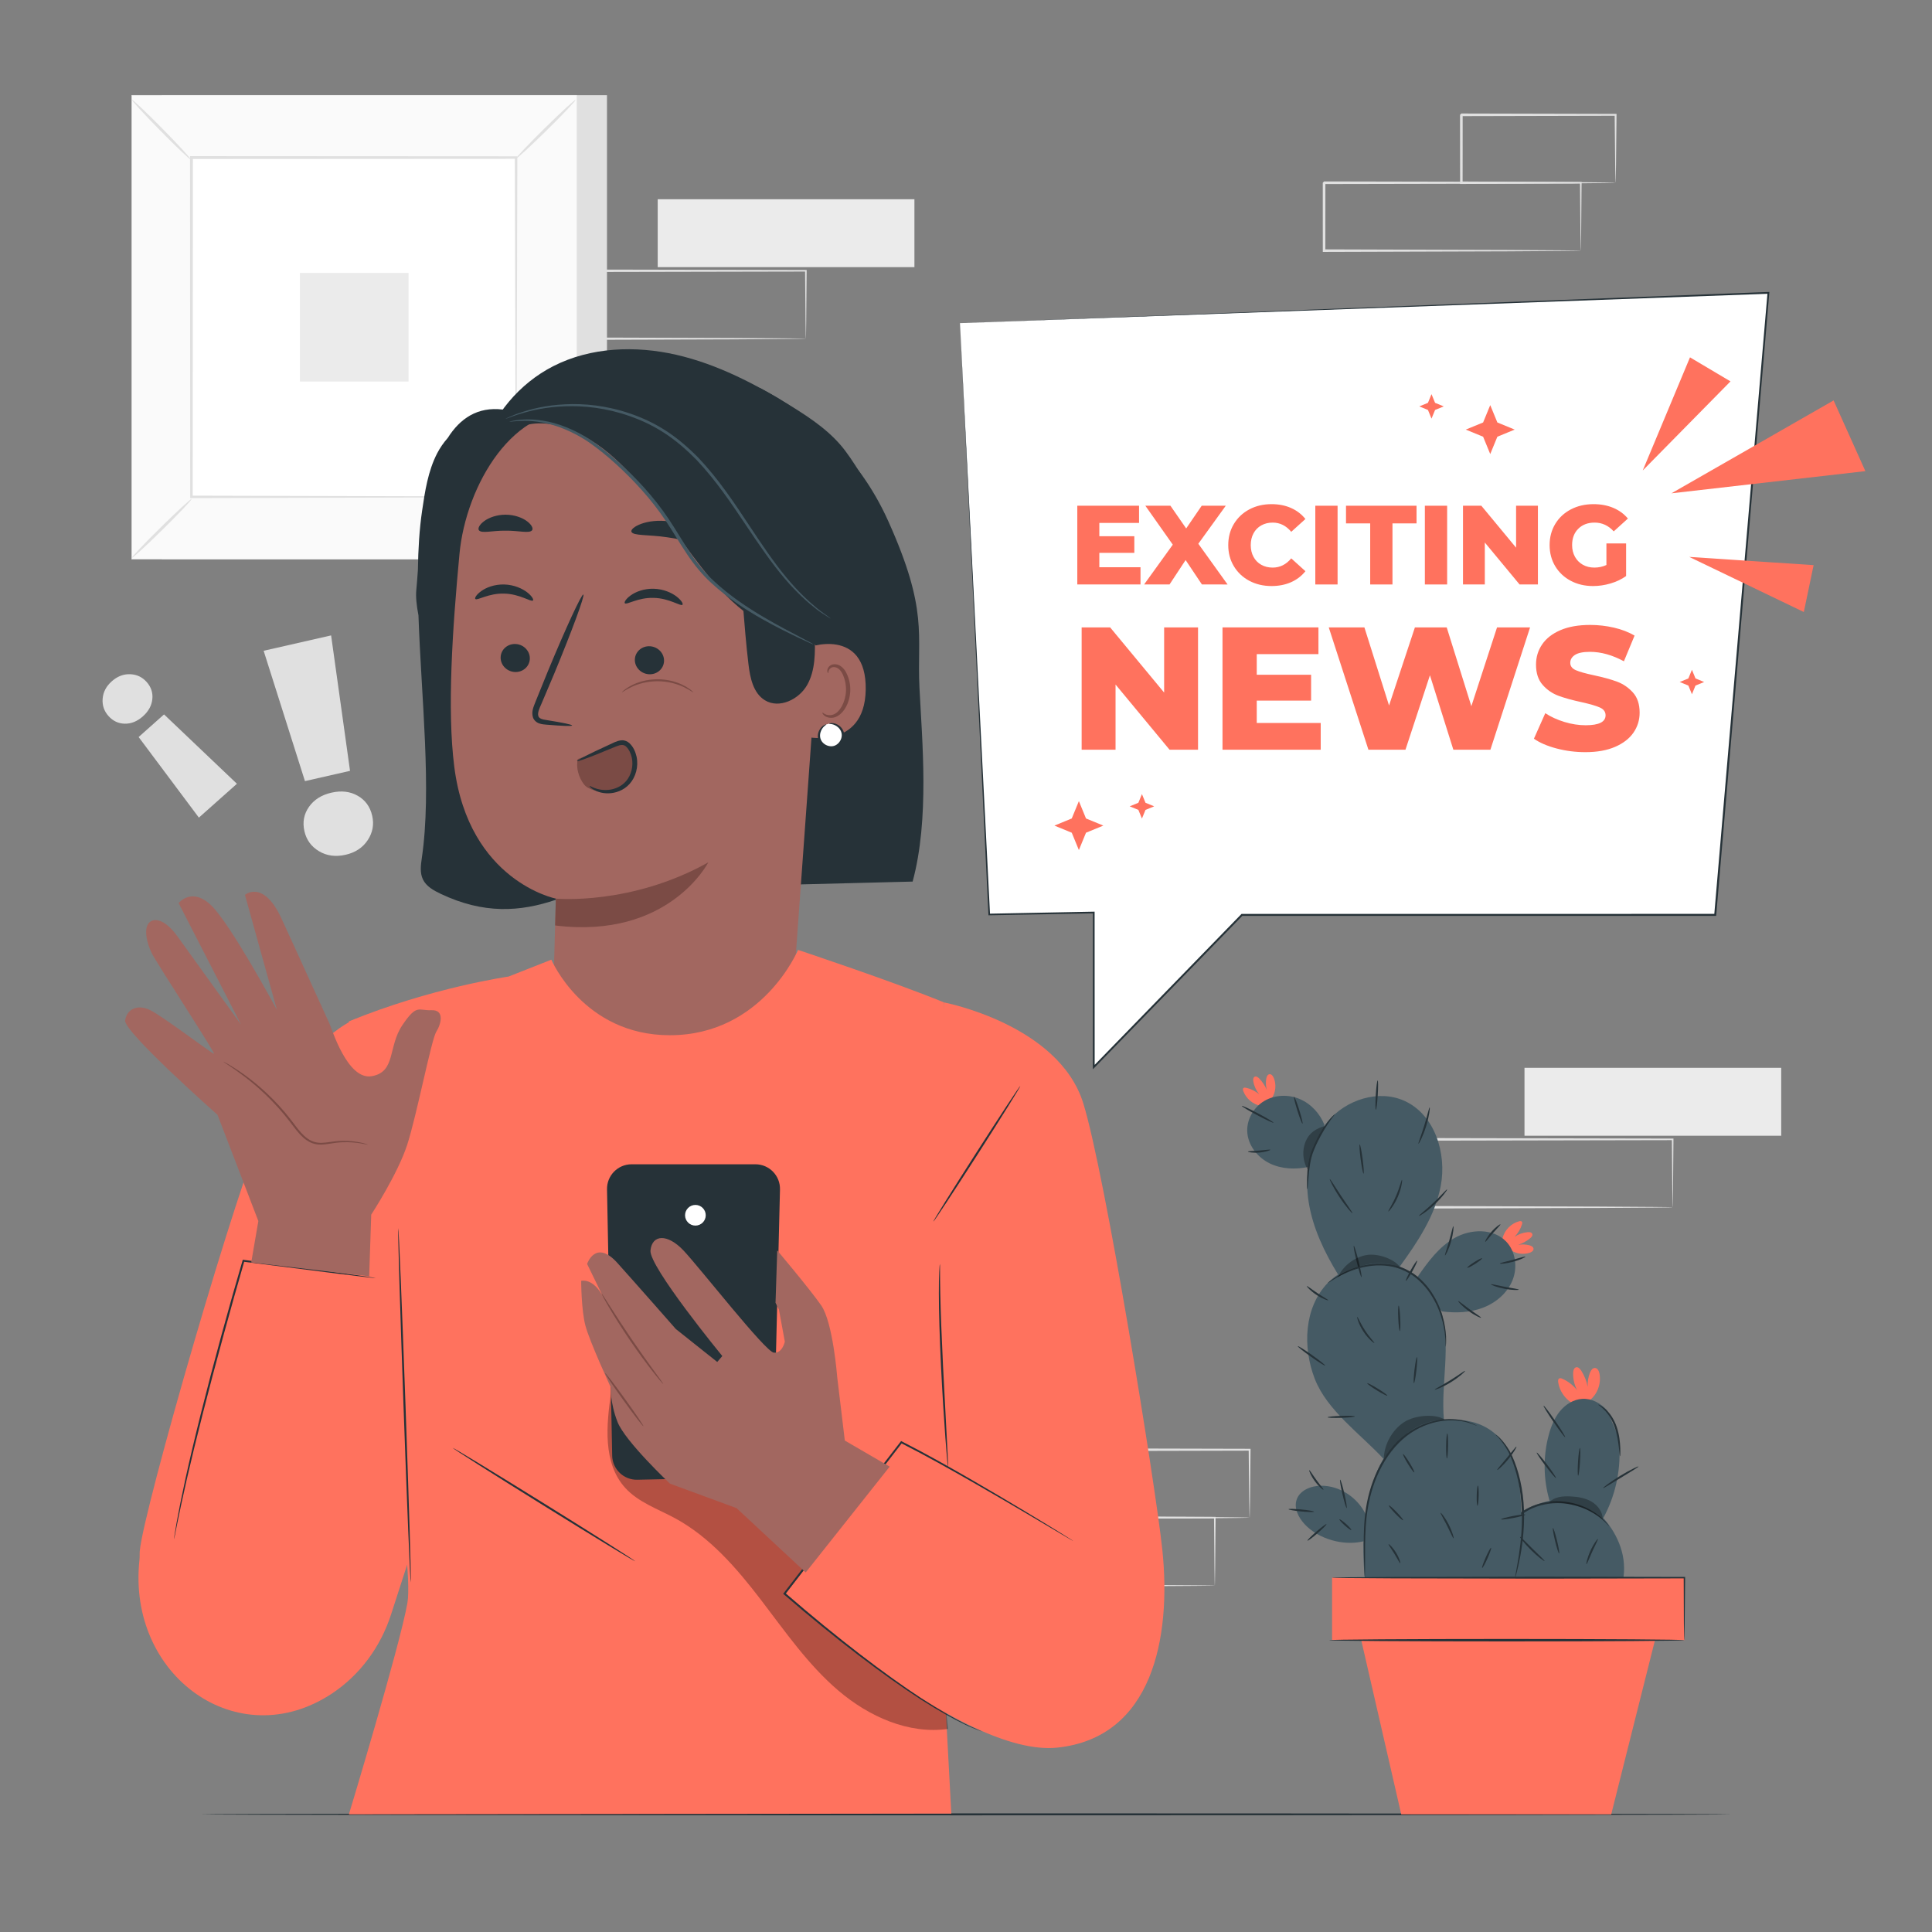 <?xml version="1.0" encoding="utf-8"?>
<!-- Generator: Adobe Illustrator 27.5.0, SVG Export Plug-In . SVG Version: 6.00 Build 0)  -->
<svg version="1.1" xmlns="http://www.w3.org/2000/svg" xmlns:xlink="http://www.w3.org/1999/xlink" x="0px" y="0px"
	 viewBox="0 0 500 500" style="enable-background:new 0 0 500 500;" xml:space="preserve">
<rect x="0" y="0" width="500" height="500" fill="#808080" stroke="none"/>
<g id="Background_Complete">
	<g>
		<g>
			<g>
				<g>
					<rect x="170.213" y="51.562" style="fill:#EBEBEB;" width="66.439" height="17.576"/>
				</g>
			</g>
		</g>
		<g>
			<g>
				<g>
					<g>
						<path style="fill:#E0E0E0;" d="M208.558,87.651c-0.007-0.007-0.014-0.115-0.021-0.319c-0.006-0.235-0.013-0.532-0.022-0.902
							c-0.012-0.827-0.029-1.98-0.05-3.459c-0.027-3.034-0.065-7.396-0.114-12.896l0.206,0.206
							c-15.17,0.03-39.295,0.078-66.434,0.133c0.15-0.151-0.342,0.338,0.335-0.338v0.004v0.009v0.018v0.035v0.071v0.141v0.283
							l0,0.565v1.127c0,0.75,0,1.497,0,2.242c0,1.49-0.001,2.969-0.001,4.435c-0.002,2.934-0.004,5.819-0.006,8.645l-0.331-0.331
							c18.919,0.06,35.473,0.113,47.346,0.15c5.914,0.04,10.66,0.072,13.975,0.094c1.612,0.019,2.875,0.033,3.779,0.043
							c0.407,0.009,0.732,0.016,0.988,0.021C208.432,87.637,208.551,87.644,208.558,87.651c0.007,0.007-0.097,0.014-0.308,0.021
							c-0.246,0.005-0.558,0.012-0.948,0.021c-0.887,0.01-2.125,0.025-3.707,0.044c-3.297,0.022-8.017,0.054-13.899,0.094
							c-11.931,0.038-28.566,0.09-47.577,0.15l-0.331,0.001l0-0.332c-0.002-2.826-0.004-5.712-0.006-8.645
							c0-1.467-0.001-2.946-0.001-4.435c0-0.745,0-1.492,0-2.242l0-1.127v-0.565v-0.283v-0.141v-0.071v-0.035v-0.018V70.08v-0.004
							c0.677-0.677,0.19-0.188,0.343-0.339c27.139,0.054,51.265,0.102,66.434,0.133l0.208,0l-0.002,0.206
							c-0.049,5.552-0.087,9.955-0.114,13.019c-0.021,1.459-0.038,2.597-0.05,3.413c-0.009,0.355-0.016,0.64-0.022,0.865
							C208.571,87.564,208.565,87.658,208.558,87.651z"/>
					</g>
				</g>
			</g>
		</g>
	</g>
	<g>
		<g>
			<g>
				<g>
					<g>
						<g>
							<g>
								<g>
									<g>
										<g>
											<rect x="41.861" y="24.628" style="fill:#E0E0E0;" width="115.225" height="120.112"/>
										</g>
									</g>
								</g>
							</g>
						</g>
					</g>
				</g>
			</g>
		</g>
		<g>
			<g>
				<g>
					<g>
						<g>
							<g>
								<g>
									<g>
										<g>
											<rect x="34.058" y="24.628" style="fill:#FAFAFA;" width="115.224" height="120.112"/>
										</g>
									</g>
								</g>
							</g>
						</g>
					</g>
				</g>
			</g>
			<g>
				<g>
					<g>
						<g>
							<g>
								<g>
									<g>
										<g>
											<path style="fill:#E0E0E0;" d="M149.318,144.776H34.022V24.592h115.296V144.776z M34.094,144.704h115.153V24.664H34.094
												V144.704z"/>
										</g>
									</g>
								</g>
							</g>
						</g>
					</g>
				</g>
			</g>
		</g>
		<g>
			<g>
				<g>
					<g>
						<g>
							<g>
								<g>
									<g>
										<g>
											<rect x="49.547" y="40.775" style="fill:#FFFFFF;" width="84.246" height="87.819"/>
										</g>
									</g>
								</g>
							</g>
						</g>
					</g>
				</g>
			</g>
		</g>
		<g>
			<g>
				<g>
					<g>
						<g>
							<g>
								<g>
									<g>
										<g>
											<g>
												<path style="fill:#E0E0E0;" d="M49.547,129.178c0.066,0.079-0.734,0.997-2.079,2.417
													c-1.345,1.42-3.236,3.341-5.355,5.429c-2.12,2.088-4.068,3.948-5.504,5.268c-1.437,1.32-2.362,2.101-2.435,2.028
													c-0.073-0.073,0.722-0.987,2.068-2.407c1.345-1.42,3.241-3.346,5.367-5.439c2.125-2.094,4.077-3.958,5.514-5.278
													C48.56,129.875,49.481,129.099,49.547,129.178z"/>
											</g>
										</g>
									</g>
								</g>
							</g>
						</g>
					</g>
				</g>
			</g>
		</g>
		<g>
			<g>
				<g>
					<g>
						<g>
							<g>
								<g>
									<g>
										<g>
											<g>
												<path style="fill:#E0E0E0;" d="M133.793,128.962c0.079-0.066,0.997,0.734,2.417,2.079
													c1.42,1.346,3.341,3.236,5.429,5.355c2.088,2.12,3.948,4.068,5.268,5.504c1.32,1.437,2.101,2.362,2.028,2.435
													c-0.073,0.073-0.987-0.722-2.407-2.067c-1.419-1.346-3.346-3.242-5.44-5.367c-2.093-2.125-3.957-4.078-5.278-5.514
													C134.491,129.949,133.715,129.028,133.793,128.962z"/>
											</g>
										</g>
									</g>
								</g>
							</g>
						</g>
					</g>
				</g>
			</g>
		</g>
		<g>
			<g>
				<g>
					<g>
						<g>
							<g>
								<g>
									<g>
										<g>
											<g>
												<path style="fill:#E0E0E0;" d="M133.563,41.009c-0.066-0.079,0.734-0.997,2.079-2.417
													c1.345-1.42,3.236-3.341,5.355-5.429c2.119-2.088,4.067-3.948,5.504-5.269c1.437-1.32,2.362-2.101,2.435-2.028
													c0.072,0.073-0.723,0.987-2.068,2.407c-1.345,1.42-3.241,3.346-5.367,5.44c-2.125,2.094-4.077,3.957-5.514,5.278
													C134.55,40.311,133.629,41.088,133.563,41.009z"/>
											</g>
										</g>
									</g>
								</g>
							</g>
						</g>
					</g>
				</g>
			</g>
		</g>
		<g>
			<g>
				<g>
					<g>
						<g>
							<g>
								<g>
									<g>
										<g>
											<g>
												<path style="fill:#E0E0E0;" d="M49.317,41.224c-0.079,0.066-0.997-0.733-2.417-2.079
													c-1.42-1.345-3.341-3.236-5.429-5.355c-2.088-2.12-3.948-4.067-5.268-5.504c-1.321-1.437-2.101-2.362-2.028-2.435
													c0.073-0.073,0.987,0.722,2.407,2.067c1.42,1.345,3.346,3.241,5.44,5.367c2.094,2.125,3.958,4.078,5.278,5.514
													C48.619,40.237,49.396,41.158,49.317,41.224z"/>
											</g>
										</g>
									</g>
								</g>
							</g>
						</g>
					</g>
				</g>
			</g>
		</g>
		<g>
			<g>
				<g>
					<g>
						<g>
							<g>
								<g>
									<g>
										<g>
											<g>
												<path style="fill:#E0E0E0;" d="M133.563,128.593c-0.006-0.006-0.012-0.15-0.018-0.427
													c-0.005-0.299-0.011-0.703-0.019-1.226c-0.009-1.101-0.021-2.685-0.038-4.741c-0.02-4.16-0.049-10.213-0.085-17.898
													c-0.04-15.381-0.097-37.292-0.165-63.528l0.325,0.325c-24.525,0.014-53.327,0.03-84.007,0.048h-0.008l0.373-0.373
													c-0.019,32.233-0.038,62.388-0.053,87.819l-0.32-0.32c25.175,0.068,46.136,0.124,60.832,0.163
													c7.342,0.036,13.118,0.064,17.087,0.083c1.96,0.016,3.47,0.029,4.521,0.037c0.497,0.008,0.882,0.014,1.168,0.018
													C133.42,128.582,133.557,128.587,133.563,128.593c0.006,0.006-0.119,0.012-0.371,0.018
													c-0.278,0.005-0.651,0.01-1.134,0.018c-1.037,0.008-2.525,0.021-4.459,0.037c-3.952,0.019-9.703,0.048-17.015,0.084
													c-14.745,0.039-35.776,0.096-61.036,0.164l-0.32,0.001l0-0.322c-0.015-25.431-0.034-55.586-0.053-87.819l0-0.373h0.373
													h0.008c30.68,0.017,59.482,0.034,84.007,0.048h0.326l-0.001,0.325c-0.069,26.322-0.125,48.305-0.165,63.736
													c-0.037,7.654-0.066,13.682-0.086,17.825c-0.016,2.029-0.029,3.591-0.038,4.678c-0.008,0.508-0.014,0.899-0.018,1.19
													C133.575,128.469,133.569,128.6,133.563,128.593z"/>
											</g>
										</g>
									</g>
								</g>
							</g>
						</g>
					</g>
				</g>
			</g>
		</g>
		<g>
			<g>
				<g>
					<g>
						<g>
							<g>
								<g>
									<g>
										<g>
											<rect x="77.614" y="70.628" style="fill:#EBEBEB;" width="28.112" height="28.111"/>
										</g>
									</g>
								</g>
							</g>
						</g>
					</g>
				</g>
			</g>
		</g>
	</g>
	<g>
		<path style="fill:#E0E0E0;" d="M68.23,168.42l17.462-3.978l4.897,35.052l-11.667,2.658L68.23,168.42z M82.567,220.299
			c-2.006-1.194-3.267-2.925-3.784-5.192c-0.528-2.318-0.139-4.412,1.17-6.281c1.308-1.869,3.249-3.098,5.826-3.685
			c2.575-0.587,4.844-0.317,6.807,0.807c1.963,1.124,3.209,2.845,3.737,5.164c0.517,2.267,0.129,4.374-1.162,6.319
			c-1.291,1.948-3.199,3.209-5.721,3.783C86.863,221.8,84.573,221.496,82.567,220.299z"/>
	</g>
	<g>
		<path style="fill:#E0E0E0;" d="M33.666,174.485c1.718,0.058,3.144,0.727,4.281,2.004c1.163,1.307,1.655,2.795,1.475,4.465
			c-0.18,1.669-0.996,3.149-2.448,4.441c-1.452,1.292-3.01,1.924-4.674,1.896c-1.664-0.029-3.079-0.697-4.241-2.004
			c-1.137-1.277-1.634-2.773-1.493-4.484c0.141-1.714,0.924-3.203,2.346-4.469C30.364,175.042,31.948,174.425,33.666,174.485z
			 M61.316,202.839l-9.845,8.76l-15.594-20.857l6.578-5.853L61.316,202.839z"/>
	</g>
	<g>
		<g>
			<g>
				<g>
					<rect x="394.538" y="276.352" style="fill:#EBEBEB;" width="66.439" height="17.576"/>
				</g>
			</g>
		</g>
		<g>
			<g>
				<g>
					<g>
						<path style="fill:#E0E0E0;" d="M432.883,312.441c-0.007-0.007-0.014-0.115-0.021-0.319c-0.006-0.235-0.013-0.532-0.022-0.902
							c-0.012-0.827-0.029-1.98-0.05-3.459c-0.027-3.034-0.065-7.396-0.114-12.896l0.206,0.206
							c-15.17,0.03-39.295,0.078-66.435,0.133c0.15-0.151-0.341,0.338,0.335-0.338v0.004v0.009v0.018v0.035v0.071v0.141v0.283
							l0,0.565v1.127c0,0.75,0,1.497,0,2.242c0,1.49-0.001,2.969-0.001,4.435c-0.002,2.934-0.004,5.819-0.006,8.645l-0.331-0.331
							c18.919,0.06,35.473,0.113,47.346,0.15c5.914,0.04,10.66,0.072,13.975,0.094c1.612,0.019,2.875,0.033,3.779,0.043
							c0.407,0.009,0.732,0.016,0.988,0.021C432.758,312.427,432.876,312.434,432.883,312.441c0.007,0.007-0.097,0.014-0.308,0.021
							c-0.246,0.005-0.558,0.013-0.948,0.021c-0.887,0.01-2.125,0.025-3.707,0.044c-3.297,0.022-8.017,0.055-13.899,0.094
							c-11.931,0.038-28.566,0.09-47.577,0.151l-0.331,0.001l0-0.332c-0.002-2.826-0.004-5.712-0.006-8.645
							c0-1.467-0.001-2.946-0.001-4.435c0-0.745,0-1.492,0-2.242l0-1.127v-0.565v-0.283v-0.141v-0.071v-0.035v-0.018v-0.009v-0.004
							c0.677-0.677,0.19-0.188,0.343-0.339c27.139,0.054,51.265,0.102,66.435,0.133l0.208,0l-0.002,0.206
							c-0.049,5.552-0.087,9.956-0.114,13.019c-0.021,1.459-0.038,2.597-0.05,3.413c-0.009,0.355-0.016,0.64-0.022,0.865
							C432.897,312.354,432.89,312.448,432.883,312.441z"/>
					</g>
				</g>
			</g>
		</g>
	</g>
	<g>
		<g>
			<g>
				<g>
					<g>
						<path style="fill:#E0E0E0;" d="M409.108,64.867c-0.007-0.007-0.014-0.115-0.021-0.319c-0.006-0.235-0.013-0.532-0.022-0.902
							c-0.012-0.827-0.029-1.98-0.05-3.459c-0.027-3.034-0.065-7.396-0.114-12.896l0.206,0.206
							c-15.17,0.03-39.295,0.078-66.434,0.133c0.15-0.151-0.342,0.338,0.335-0.338v0.004v0.009v0.018v0.035v0.071v0.141l0,0.283
							v0.565v1.127c0,0.75,0,1.498,0,2.242c-0.001,1.49-0.001,2.969-0.002,4.436c-0.002,2.933-0.004,5.819-0.006,8.645l-0.331-0.331
							c18.919,0.06,35.473,0.113,47.346,0.15c5.914,0.04,10.66,0.072,13.975,0.094c1.612,0.019,2.875,0.033,3.779,0.044
							c0.407,0.009,0.732,0.016,0.988,0.021C408.982,64.853,409.101,64.86,409.108,64.867c0.007,0.007-0.097,0.014-0.307,0.021
							c-0.246,0.005-0.558,0.012-0.948,0.021c-0.887,0.01-2.126,0.025-3.707,0.043c-3.297,0.022-8.017,0.054-13.899,0.094
							c-11.931,0.038-28.566,0.09-47.577,0.151l-0.331,0.001l0-0.332c-0.002-2.826-0.004-5.712-0.006-8.645
							c0-1.467-0.001-2.946-0.001-4.436c0-0.745,0-1.492,0-2.242l0-1.127v-0.565V47.57v-0.141v-0.071v-0.035v-0.018v-0.009v-0.004
							c0.677-0.677,0.19-0.188,0.343-0.339c27.139,0.054,51.265,0.102,66.434,0.133l0.208,0l-0.002,0.206
							c-0.049,5.552-0.087,9.956-0.114,13.019c-0.021,1.459-0.038,2.597-0.05,3.413c-0.009,0.355-0.016,0.64-0.022,0.866
							C409.121,64.78,409.115,64.874,409.108,64.867z"/>
					</g>
				</g>
			</g>
		</g>
		<g>
			<g>
				<g>
					<g>
						<path style="fill:#E0E0E0;" d="M418.116,47.291c-0.008-0.008-0.017-0.122-0.025-0.334c-0.007-0.252-0.016-0.558-0.026-0.931
							c-0.015-0.865-0.035-2.041-0.061-3.524c-0.032-3.082-0.076-7.434-0.131-12.786l0.243,0.243
							c-10.341,0.025-24.41,0.058-39.916,0.095c-0.304,0.302,0.409-0.413,0.336-0.337v0.005v0.009v0.018v0.036v0.072v0.145l0,0.289
							v0.577l0,1.149c0,0.764-0.001,1.524-0.001,2.279c-0.001,1.511-0.002,3.003-0.003,4.474c-0.004,2.94-0.008,5.791-0.012,8.522
							l-0.322-0.322c11.524,0.062,21.445,0.115,28.556,0.153c3.507,0.038,6.318,0.068,8.318,0.089
							c0.934,0.017,1.678,0.03,2.243,0.04C417.829,47.265,418.103,47.278,418.116,47.291c0.013,0.013-0.235,0.026-0.725,0.04
							c-0.548,0.01-1.27,0.024-2.176,0.041c-1.983,0.021-4.769,0.051-8.245,0.089c-7.165,0.038-17.161,0.091-28.773,0.153
							l-0.322,0.002l-0.001-0.324c-0.004-2.731-0.008-5.582-0.012-8.522c-0.001-1.47-0.002-2.963-0.003-4.474
							c0-0.755,0-1.515-0.001-2.279l0-1.149V30.29v-0.289v-0.145v-0.072v-0.036V29.73v-0.009v-0.005
							c-0.074,0.071,0.642-0.643,0.341-0.34c15.506,0.037,29.574,0.071,39.916,0.095l0.246,0.001l-0.003,0.243
							c-0.055,5.414-0.099,9.817-0.131,12.934c-0.026,1.461-0.046,2.618-0.061,3.47C418.149,46.905,418.133,47.308,418.116,47.291z"
							/>
					</g>
				</g>
			</g>
		</g>
	</g>
	<g>
		<g>
			<g>
				<g>
					<g>
						<path style="fill:#E0E0E0;" d="M314.392,410.339c-0.007-0.007-0.014-0.115-0.021-0.319c-0.006-0.236-0.013-0.532-0.022-0.902
							c-0.012-0.827-0.029-1.98-0.05-3.459c-0.027-3.034-0.065-7.396-0.114-12.896l0.206,0.206
							c-15.17,0.03-39.295,0.078-66.434,0.133c0.15-0.151-0.342,0.338,0.334-0.338v0.004v0.009v0.018v0.035v0.071v0.141l0,0.283
							v0.565v1.127c0,0.75,0,1.497,0,2.242c-0.001,1.49-0.001,2.969-0.002,4.436c-0.002,2.933-0.004,5.819-0.006,8.645l-0.331-0.331
							c18.919,0.06,35.473,0.113,47.346,0.15c5.914,0.04,10.66,0.072,13.975,0.095c1.613,0.018,2.875,0.033,3.779,0.043
							c0.407,0.009,0.732,0.016,0.988,0.021C314.266,410.325,314.385,410.332,314.392,410.339c0.007,0.007-0.097,0.014-0.307,0.021
							c-0.246,0.006-0.558,0.013-0.948,0.021c-0.887,0.01-2.126,0.025-3.708,0.043c-3.297,0.022-8.017,0.055-13.899,0.094
							c-11.931,0.038-28.566,0.09-47.577,0.151l-0.331,0.001l0-0.332c-0.002-2.826-0.003-5.712-0.006-8.645
							c0-1.467-0.001-2.946-0.001-4.436c0-0.745,0-1.492,0-2.242l0-1.127v-0.565v-0.283v-0.141v-0.071v-0.035v-0.018v-0.009v-0.004
							c0.677-0.677,0.19-0.188,0.343-0.339c27.139,0.054,51.265,0.102,66.434,0.133l0.208,0l-0.002,0.206
							c-0.049,5.552-0.087,9.956-0.114,13.019c-0.021,1.459-0.038,2.597-0.05,3.413c-0.009,0.355-0.016,0.64-0.022,0.866
							C314.405,410.252,314.399,410.346,314.392,410.339z"/>
					</g>
				</g>
			</g>
		</g>
		<g>
			<g>
				<g>
					<g>
						<path style="fill:#E0E0E0;" d="M323.4,392.763c-0.008-0.008-0.017-0.122-0.025-0.335c-0.007-0.252-0.016-0.558-0.026-0.931
							c-0.015-0.865-0.035-2.041-0.061-3.524c-0.032-3.082-0.076-7.434-0.131-12.786l0.243,0.243
							c-10.341,0.025-24.41,0.058-39.916,0.095c-0.304,0.302,0.409-0.413,0.336-0.337v0.005v0.009v0.018v0.036v0.072v0.145l0,0.289
							v0.577l0,1.149c0,0.764-0.001,1.524-0.001,2.279c-0.001,1.511-0.002,3.003-0.003,4.474c-0.004,2.94-0.008,5.791-0.012,8.522
							l-0.322-0.322c11.524,0.062,21.445,0.115,28.556,0.153c3.507,0.038,6.318,0.068,8.318,0.089
							c0.934,0.017,1.678,0.03,2.243,0.04C323.113,392.737,323.387,392.75,323.4,392.763c0.013,0.013-0.235,0.026-0.725,0.04
							c-0.548,0.01-1.27,0.024-2.176,0.04c-1.983,0.021-4.769,0.051-8.245,0.089c-7.165,0.038-17.161,0.091-28.773,0.153
							l-0.322,0.002l-0.001-0.324c-0.004-2.731-0.008-5.582-0.012-8.522c-0.001-1.471-0.002-2.963-0.003-4.474
							c0-0.755,0-1.515-0.001-2.279l0-1.149v-0.577v-0.289v-0.145v-0.072v-0.036v-0.018v-0.009v-0.005
							c-0.074,0.071,0.642-0.643,0.341-0.34c15.506,0.037,29.574,0.071,39.916,0.095l0.246,0.001l-0.003,0.243
							c-0.055,5.414-0.099,9.817-0.131,12.934c-0.026,1.461-0.046,2.618-0.061,3.47C323.433,392.377,323.417,392.78,323.4,392.763z"
							/>
					</g>
				</g>
			</g>
		</g>
	</g>
</g>
<g id="Background_Simple" style="display:none;">
	<g style="display:inline;">
		
			<ellipse transform="matrix(0.241 -0.97 0.97 0.241 -5.046 145.127)" style="fill:#F5F5F5;" cx="90.296" cy="75.791" rx="36.463" ry="36.463"/>
	</g>
	<g style="display:inline;">
		<path style="fill:#F5F5F5;" d="M399.122,96.77l-1.991-3.28c-16.781-27.653-47.121-44.322-79.108-42.3
			c-4.112,0.26-8.206,0.817-12.246,1.681c-29.084,6.225-54.39,28.219-64.879,56.386c-6.169,16.566-7.893,35.639-19.599,48.788
			c-15.236,17.113-41.102,17.65-63.844,16.941s-48.625-0.104-63.787,17.076c-9.495,10.76-12.513,26.061-11.747,40.47
			c2.027,38.15,28.61,72.261,62.417,89.216c33.807,16.955,73.611,18.474,110.611,11.015
			c51.832-10.448,101.124-39.142,130.753-83.461C415.329,204.984,422.828,144.604,399.122,96.77z"/>
	</g>
	<g style="display:inline;">
		
			<ellipse transform="matrix(0.162 -0.987 0.987 0.162 38.771 681.29)" style="fill:#F5F5F5;" cx="420.317" cy="317.829" rx="26.631" ry="26.632"/>
	</g>
</g>
<g id="Desk">
	<g>
		<g>
			<path style="fill:#263238;" d="M448.078,469.548c0,0.144-88.69,0.26-198.069,0.26c-109.417,0-198.087-0.117-198.087-0.26
				c0-0.144,88.671-0.26,198.087-0.26C359.388,469.288,448.078,469.405,448.078,469.548z"/>
		</g>
	</g>
</g>
<g id="Plant">
	<g>
		<g>
			<g>
				<g>
					<g>
						<g>
							<g>
								<path style="fill:#FF725E;" d="M411.501,355.207c-0.472,1.174-0.677,2.454-0.595,3.717
									c-0.297-1.491-0.873-2.927-1.688-4.211c-0.304-0.479-0.788-0.996-1.338-0.856c-0.553,0.141-0.729,0.834-0.749,1.404
									c-0.055,1.564,0.303,3.14,1.028,4.526c-1.01-1.28-2.337-2.309-3.83-2.967c-0.265-0.117-0.584-0.219-0.83-0.066
									c-0.287,0.179-0.295,0.59-0.247,0.924c0.376,2.631,2.238,4.997,4.706,5.982l0.809,0.118
									c1.725-0.475,3.257-1.618,4.204-3.135c0.948-1.518,1.302-3.396,0.971-5.154c-0.126-0.67-0.507-1.45-1.188-1.462
									C412.144,354.018,411.729,354.64,411.501,355.207z"/>
							</g>
						</g>
					</g>
				</g>
			</g>
		</g>
		<g>
			<g>
				<g>
					<g>
						<g>
							<g>
								<g>
									<g>
										<path style="fill:#455A64;" d="M393.321,391.519c1.882-1.359,5.421-2.657,7.706-3.106
											c-1.616-5.518-1.711-11.477-0.218-17.031c0.59-2.196,1.441-4.365,2.876-6.129c1.435-1.764,3.518-3.091,5.788-3.231
											c2.449-0.151,4.794,1.119,6.43,2.978l2.844,6.578c0.164,0.958,0.288,1.924,0.341,2.89
											c0.352,6.359-1.109,12.805-4.153,18.398c2.965,3.269,6.173,8.902,5.206,15.431h-33.772
											C385.78,402.034,388.165,395.241,393.321,391.519z"/>
									</g>
								</g>
							</g>
						</g>
					</g>
				</g>
				<g>
					<g>
						<g>
							<g>
								<g>
									<g>
										<g>
											<path style="fill:#263238;" d="M416.442,394.965c0.014-0.011-0.074-0.137-0.255-0.367
												c-0.191-0.22-0.433-0.586-0.836-0.971c-0.757-0.817-2.001-1.879-3.745-2.862c-1.738-0.988-4.02-1.823-6.66-2.127
												c-2.629-0.31-5.628-0.014-8.468,1.182c-2.821,1.243-5.096,3.221-6.676,5.346c-1.592,2.128-2.552,4.362-3.027,6.303
												c-0.482,1.943-0.564,3.577-0.49,4.688c0.004,0.557,0.103,0.984,0.132,1.275c0.043,0.29,0.074,0.44,0.091,0.437
												c0.151,0.009-0.426-2.494,0.617-6.306c0.509-1.89,1.482-4.054,3.053-6.111c1.56-2.055,3.776-3.958,6.502-5.161
												c2.745-1.155,5.65-1.46,8.214-1.183c2.574,0.27,4.815,1.048,6.539,1.976
												C414.921,392.943,416.345,395.081,416.442,394.965z"/>
										</g>
									</g>
								</g>
							</g>
						</g>
					</g>
				</g>
				<g>
					<g>
						<g>
							<g>
								<g>
									<g>
										<g>
											<path style="fill:#263238;" d="M419.263,376.888c0.066-0.003,0.115-0.856,0.061-2.238
												c-0.062-1.376-0.23-3.311-0.91-5.342c-0.682-2.034-1.839-3.667-2.89-4.597c-1.048-0.947-1.885-1.249-1.904-1.201
												c-0.046,0.077,0.711,0.487,1.651,1.461c0.946,0.96,1.999,2.544,2.657,4.502c0.658,1.96,0.881,3.847,1.035,5.205
												C419.109,376.041,419.188,376.891,419.263,376.888z"/>
										</g>
									</g>
								</g>
							</g>
						</g>
					</g>
				</g>
				<g>
					<g>
						<g>
							<g>
								<g>
									<g>
										<g>
											<path style="fill:#263238;" d="M399.736,404c0.093-0.113-1.392-1.478-3.154-3.225c-1.767-1.743-3.149-3.211-3.261-3.117
												c-0.106,0.087,1.114,1.72,2.9,3.482C398.003,402.905,399.65,404.106,399.736,404z"/>
										</g>
									</g>
								</g>
							</g>
						</g>
					</g>
				</g>
				<g>
					<g>
						<g>
							<g>
								<g>
									<g>
										<g>
											<path style="fill:#263238;" d="M403.5,402.034c0.138-0.033-0.108-1.533-0.548-3.35c-0.44-1.817-0.909-3.263-1.047-3.229
												c-0.138,0.033,0.108,1.533,0.548,3.35C402.894,400.622,403.362,402.067,403.5,402.034z"/>
										</g>
									</g>
								</g>
							</g>
						</g>
					</g>
				</g>
				<g>
					<g>
						<g>
							<g>
								<g>
									<g>
										<g>
											<path style="fill:#263238;" d="M413.528,398.284c-0.113-0.076-1.097,1.227-1.922,3.053
												c-0.831,1.824-1.163,3.422-1.032,3.457c0.142,0.041,0.685-1.461,1.499-3.245
												C412.88,399.762,413.653,398.363,413.528,398.284z"/>
										</g>
									</g>
								</g>
							</g>
						</g>
					</g>
				</g>
				<g>
					<g>
						<g>
							<g>
								<g>
									<g>
										<g>
											<path style="fill:#263238;" d="M402.683,382.512c0.113-0.085-0.91-1.629-2.284-3.446
												c-1.375-1.818-2.581-3.223-2.694-3.137c-0.113,0.085,0.91,1.628,2.285,3.447
												C401.364,381.192,402.57,382.597,402.683,382.512z"/>
										</g>
									</g>
								</g>
							</g>
						</g>
					</g>
				</g>
				<g>
					<g>
						<g>
							<g>
								<g>
									<g>
										<g>
											<path style="fill:#263238;" d="M405.068,371.949c0.117-0.08-1.041-1.973-2.585-4.227
												c-1.545-2.255-2.892-4.018-3.009-3.938c-0.117,0.08,1.041,1.973,2.586,4.228
												C403.604,370.266,404.951,372.029,405.068,371.949z"/>
										</g>
									</g>
								</g>
							</g>
						</g>
					</g>
				</g>
				<g>
					<g>
						<g>
							<g>
								<g>
									<g>
										<g>
											<path style="fill:#263238;" d="M408.873,374.721c-0.142-0.009-0.357,1.593-0.481,3.577
												c-0.124,1.985-0.11,3.601,0.031,3.609c0.141,0.009,0.357-1.592,0.481-3.577
												C409.028,376.346,409.014,374.73,408.873,374.721z"/>
										</g>
									</g>
								</g>
							</g>
						</g>
					</g>
				</g>
				<g>
					<g>
						<g>
							<g>
								<g>
									<g>
										<g>
											<path style="fill:#263238;" d="M424.045,379.525c-0.063-0.122-2.254,0.898-4.792,2.449
												c-2.542,1.547-4.451,3.027-4.371,3.14c0.083,0.119,2.112-1.164,4.638-2.702
												C422.042,380.87,424.113,379.654,424.045,379.525z"/>
										</g>
									</g>
								</g>
							</g>
						</g>
					</g>
				</g>
				<g style="opacity:0.3;">
					<g>
						<g>
							<g>
								<g>
									<g>
										<g>
											<path d="M411.888,388.618c-1.638-0.961-3.579-1.257-5.475-1.351c-1.968-0.098-4.168,0.101-5.501,1.553v0.07
												c4.727-0.336,10.24,1.28,13.87,4.327C414.809,391.319,413.525,389.578,411.888,388.618z"/>
										</g>
									</g>
								</g>
							</g>
						</g>
					</g>
				</g>
			</g>
			<g>
				<g>
					<g>
						<g>
							<g>
								<g>
									<path style="fill:#FF725E;" d="M395.834,322.288c-0.962-0.259-1.982-0.298-2.962-0.115
										c1.138-0.373,2.206-0.958,3.133-1.716c0.346-0.283,0.704-0.71,0.543-1.127c-0.162-0.419-0.72-0.491-1.168-0.453
										c-1.228,0.104-2.426,0.533-3.442,1.23c0.906-0.91,1.585-2.045,1.959-3.273c0.066-0.218,0.116-0.478-0.027-0.655
										c-0.167-0.207-0.489-0.175-0.746-0.106c-2.021,0.542-3.696,2.22-4.234,4.242l-0.016,0.643
										c0.534,1.304,1.571,2.394,2.847,2.992c1.276,0.598,2.777,0.698,4.121,0.274c0.512-0.161,1.086-0.533,1.031-1.067
										C396.825,322.678,396.299,322.412,395.834,322.288z"/>
								</g>
							</g>
						</g>
					</g>
				</g>
			</g>
			<g>
				<g>
					<g>
						<g>
							<g>
								<g>
									<path style="fill:#FF725E;" d="M327.717,279.12c-0.177,0.981-0.131,2.001,0.134,2.961
										c-0.467-1.103-1.139-2.118-1.973-2.978c-0.311-0.321-0.766-0.643-1.168-0.447c-0.404,0.197-0.429,0.759-0.354,1.202
										c0.207,1.215,0.734,2.373,1.514,3.327c-0.983-0.826-2.17-1.408-3.426-1.678c-0.223-0.048-0.486-0.076-0.651,0.082
										c-0.193,0.184-0.133,0.502-0.043,0.752c0.709,1.969,2.522,3.497,4.582,3.863l0.643-0.038
										c1.254-0.641,2.254-1.766,2.742-3.088c0.489-1.321,0.463-2.826-0.072-4.129c-0.204-0.497-0.622-1.037-1.149-0.938
										C328.023,278.101,327.802,278.646,327.717,279.12z"/>
								</g>
							</g>
						</g>
					</g>
				</g>
			</g>
			<g>
				<g>
					<g>
						<g>
							<g>
								<g>
									<path style="fill:#455A64;" d="M375.14,367.435c-0.501,0.018-0.969,0.077-1.447,0.122
										c-0.876-9.648,2.048-19.444-0.898-28.667l0.391,0.502c3.55,0.465,7.243,0.325,10.588-0.95
										c3.346-1.275,6.313-3.778,7.658-7.096c1.345-3.318,0.844-7.441-1.632-10.027c-3.34-3.489-9.222-3.306-13.412-0.902
										c-4.042,2.319-6.875,6.214-9.541,10.05c-1.403-1.102-2.947-2.02-4.612-2.652c4.655-6.41,9.157-13.139,10.626-20.881
										c1.606-8.47-1.557-18.506-9.42-22.042c-6.696-3.012-15.092-0.291-19.811,5.334c-0.369,0.44-0.682,0.916-1.01,1.382
										l0.158-0.457c-1.168-2.94-3.461-5.457-6.367-6.704c-2.907-1.248-6.404-1.149-9.14,0.439
										c-2.736,1.587-4.585,4.683-4.491,7.845c0.106,3.564,2.611,6.788,5.816,8.35c3.072,1.497,6.666,1.616,10.021,0.927
										c-0.43,2.976-0.412,6.038,0.05,8.998c1.05,6.738,4.054,13.005,7.623,18.836c-0.985,0.667-1.921,1.406-2.745,2.268
										c-6.067,6.353-6.458,16.553-3.278,24.742c3.18,8.19,11.791,14.229,17.766,20.67l0.007-0.004
										c-2.57,4.346-3.919,9.536-4.589,14.408c-2.078-4.345-6.715-7.458-11.564-7.422c-2.607,0.019-5.528,1.179-6.335,3.658
										c-0.711,2.184,0.486,4.551,2.039,6.244c3.617,3.941,10.094,5.743,15.292,4.479l0.066-1.596
										c-0.329,6.26,0.264,11.009,0.264,11.009h38.536C391.75,408.297,402.049,366.439,375.14,367.435z"/>
								</g>
							</g>
						</g>
					</g>
				</g>
			</g>
			<g>
				<g>
					<g>
						<g>
							<g>
								<g>
									<g>
										<g>
											<rect x="344.74" y="408.297" style="fill:#FF725E;" width="91.186" height="16.162"/>
										</g>
									</g>
								</g>
							</g>
						</g>
					</g>
				</g>
				<g>
					<g>
						<g>
							<g>
								<g>
									<g>
										<g>
											<polygon style="fill:#FF725E;" points="351.55,421.253 362.638,469.548 416.985,469.548 429.116,421.253 											"/>
										</g>
									</g>
								</g>
							</g>
						</g>
					</g>
				</g>
				<g>
					<g>
						<g>
							<g>
								<g>
									<g>
										<g>
											<g>
												<path style="fill:#263238;" d="M435.875,424.479c0,0.177-20.568,0.321-45.934,0.321
													c-25.375,0-45.939-0.143-45.939-0.321c0-0.177,20.564-0.32,45.939-0.32
													C415.307,424.159,435.875,424.302,435.875,424.479z"/>
											</g>
										</g>
									</g>
								</g>
							</g>
						</g>
					</g>
				</g>
			</g>
			<g>
				<g>
					<g>
						<g>
							<g>
								<g>
									<g>
										<path style="fill:#263238;" d="M382.29,369.027c0.008-0.016-0.173-0.118-0.527-0.301
											c-0.347-0.199-0.889-0.423-1.601-0.686c-1.424-0.504-3.628-0.945-6.346-0.732c-2.703,0.217-5.91,1.146-8.93,3.126
											c-3.02,1.976-5.705,5.036-7.671,8.677c-1.968,3.654-3.093,7.484-3.671,11.014c-0.564,3.54-0.617,6.767-0.619,9.459
											c0.016,2.696,0.101,4.873,0.155,6.377c0.03,0.707,0.055,1.281,0.074,1.732c0.021,0.396,0.042,0.604,0.059,0.604
											c0.018,0,0.032-0.208,0.044-0.605c0.006-0.451,0.013-1.026,0.022-1.734c0.002-1.571,0.005-3.731,0.008-6.372
											c0.048-2.684,0.14-5.892,0.723-9.384c0.595-3.479,1.722-7.257,3.656-10.847c1.931-3.578,4.551-6.579,7.481-8.528
											c2.932-1.954,6.057-2.901,8.701-3.159c2.658-0.254,4.828,0.121,6.252,0.56C381.532,368.67,382.262,369.086,382.29,369.027
											z"/>
									</g>
								</g>
							</g>
						</g>
					</g>
				</g>
			</g>
			<g>
				<g>
					<g>
						<g>
							<g>
								<g>
									<g>
										<path style="fill:#263238;" d="M374.142,348.567c0.018,0.001,0.038-0.156,0.062-0.457c0.013-0.301,0.073-0.746,0.053-1.32
											c0.011-1.147-0.119-2.817-0.57-4.825c-0.46-2.001-1.257-4.357-2.678-6.696c-0.691-1.177-1.553-2.337-2.584-3.413
											c-1.021-1.082-2.222-2.085-3.608-2.861c-1.377-0.787-2.843-1.333-4.303-1.655c-1.467-0.296-2.912-0.374-4.278-0.317
											c-2.738,0.157-5.13,0.858-7.018,1.665c-1.894,0.807-3.327,1.667-4.266,2.326c-0.481,0.312-0.819,0.606-1.06,0.786
											c-0.236,0.188-0.354,0.293-0.344,0.307c0.026,0.035,0.546-0.326,1.513-0.926c0.964-0.603,2.41-1.405,4.293-2.157
											c1.878-0.754,4.235-1.402,6.904-1.529c1.332-0.042,2.733,0.043,4.151,0.336c1.411,0.319,2.823,0.849,4.153,1.609
											c1.337,0.748,2.503,1.716,3.5,2.764c1.008,1.04,1.856,2.166,2.543,3.31c1.412,2.273,2.231,4.575,2.729,6.535
											c0.489,1.968,0.674,3.611,0.723,4.746C374.11,347.931,374.096,348.565,374.142,348.567z"/>
									</g>
								</g>
							</g>
						</g>
					</g>
				</g>
			</g>
			<g>
				<g>
					<g>
						<g>
							<g>
								<g>
									<g>
										<path style="fill:#263238;" d="M338.317,307.791c0.074,0.005,0.192-1.183,0.327-3.095
											c0.074-0.955,0.172-2.087,0.381-3.327c0.201-1.251,0.517-2.575,1.092-3.911c1.113-2.683,2.474-4.963,3.521-6.555
											c1.054-1.594,1.852-2.47,1.794-2.526c-0.024-0.023-0.253,0.17-0.633,0.555c-0.37,0.393-0.888,0.982-1.458,1.763
											c-1.137,1.56-2.563,3.833-3.699,6.569c-0.587,1.36-0.911,2.772-1.084,4.031c-0.188,1.268-0.248,2.421-0.277,3.382
											C338.24,306.6,338.25,307.786,338.317,307.791z"/>
									</g>
								</g>
							</g>
						</g>
					</g>
				</g>
			</g>
			<g>
				<g>
					<g>
						<g>
							<g>
								<g>
									<g>
										<path style="fill:#263238;" d="M343.292,394.445c-0.093-0.107-1.269,0.763-2.627,1.943c-1.358,1.18-2.383,2.223-2.29,2.33
											c0.093,0.107,1.269-0.763,2.627-1.943C342.359,395.595,343.384,394.552,343.292,394.445z"/>
									</g>
								</g>
							</g>
						</g>
					</g>
				</g>
			</g>
			<g>
				<g>
					<g>
						<g>
							<g>
								<g>
									<g>
										<path style="fill:#263238;" d="M340.056,391.226c0.014-0.141-1.449-0.399-3.267-0.577
											c-1.819-0.178-3.304-0.207-3.317-0.066c-0.014,0.141,1.449,0.399,3.268,0.577
											C338.557,391.337,340.042,391.366,340.056,391.226z"/>
									</g>
								</g>
							</g>
						</g>
					</g>
				</g>
			</g>
			<g>
				<g>
					<g>
						<g>
							<g>
								<g>
									<g>
										<path style="fill:#263238;" d="M342.509,385.54c0.103-0.106-0.829-1.147-1.831-2.533c-1.01-1.381-1.713-2.588-1.845-2.523
											c-0.123,0.056,0.39,1.401,1.431,2.824C341.296,384.737,342.418,385.64,342.509,385.54z"/>
									</g>
								</g>
							</g>
						</g>
					</g>
				</g>
			</g>
			<g>
				<g>
					<g>
						<g>
							<g>
								<g>
									<g>
										<path style="fill:#263238;" d="M346.824,382.93c-0.138,0.032,0.129,1.703,0.596,3.733c0.467,2.03,0.958,3.65,1.096,3.619
											c0.138-0.032-0.129-1.703-0.596-3.734C347.453,384.518,346.962,382.898,346.824,382.93z"/>
									</g>
								</g>
							</g>
						</g>
					</g>
				</g>
			</g>
			<g>
				<g>
					<g>
						<g>
							<g>
								<g>
									<g>
										<path style="fill:#263238;" d="M349.709,395.957c0.095-0.105-0.514-0.808-1.36-1.569
											c-0.846-0.762-1.609-1.293-1.704-1.188c-0.095,0.105,0.514,0.808,1.36,1.569
											C348.852,395.531,349.614,396.063,349.709,395.957z"/>
									</g>
								</g>
							</g>
						</g>
					</g>
				</g>
			</g>
			<g>
				<g>
					<g>
						<g>
							<g>
								<g>
									<g>
										<path style="fill:#263238;" d="M363.11,393.435c0.102-0.098-0.638-1.036-1.652-2.094c-1.015-1.058-1.92-1.837-2.022-1.739
											c-0.102,0.098,0.637,1.035,1.652,2.094C362.102,392.754,363.008,393.533,363.11,393.435z"/>
									</g>
								</g>
							</g>
						</g>
					</g>
				</g>
			</g>
			<g>
				<g>
					<g>
						<g>
							<g>
								<g>
									<g>
										<path style="fill:#263238;" d="M366.019,381.06c0.121-0.074-0.433-1.197-1.236-2.509
											c-0.803-1.312-1.552-2.315-1.673-2.241c-0.121,0.074,0.432,1.197,1.236,2.509
											C365.149,380.131,365.898,381.134,366.019,381.06z"/>
									</g>
								</g>
							</g>
						</g>
					</g>
				</g>
			</g>
			<g>
				<g>
					<g>
						<g>
							<g>
								<g>
									<g>
										<path style="fill:#263238;" d="M374.55,370.986c-0.142-0.002-0.275,1.437-0.299,3.213
											c-0.023,1.777,0.072,3.218,0.214,3.22c0.142,0.002,0.276-1.436,0.299-3.213
											C374.788,372.43,374.692,370.988,374.55,370.986z"/>
									</g>
								</g>
							</g>
						</g>
					</g>
				</g>
			</g>
			<g>
				<g>
					<g>
						<g>
							<g>
								<g>
									<g>
										<path style="fill:#263238;" d="M392.455,374.4c-0.122-0.081-1.175,1.317-2.546,2.973c-1.366,1.661-2.539,2.96-2.436,3.064
											c0.094,0.099,1.445-1.053,2.831-2.738C391.696,376.019,392.57,374.474,392.455,374.4z"/>
									</g>
								</g>
							</g>
						</g>
					</g>
				</g>
			</g>
			<g>
				<g>
					<g>
						<g>
							<g>
								<g>
									<g>
										<path style="fill:#263238;" d="M394.752,391.987c-0.027-0.139-1.455,0.02-3.19,0.355c-1.735,0.335-3.12,0.719-3.093,0.859
											c0.027,0.139,1.455-0.02,3.19-0.355C393.394,392.51,394.779,392.126,394.752,391.987z"/>
									</g>
								</g>
							</g>
						</g>
					</g>
				</g>
			</g>
			<g>
				<g>
					<g>
						<g>
							<g>
								<g>
									<g>
										<path style="fill:#263238;" d="M376.18,398.114c0.129-0.041-0.294-1.674-1.233-3.52c-0.934-1.849-2.001-3.155-2.111-3.075
											c-0.121,0.084,0.739,1.496,1.653,3.307C375.41,396.633,376.04,398.162,376.18,398.114z"/>
									</g>
								</g>
							</g>
						</g>
					</g>
				</g>
			</g>
			<g>
				<g>
					<g>
						<g>
							<g>
								<g>
									<g>
										<path style="fill:#263238;" d="M382.37,389.676c0.142,0.003,0.282-1.161,0.315-2.599c0.032-1.439-0.057-2.608-0.199-2.611
											c-0.142-0.003-0.282,1.16-0.314,2.599C382.139,388.504,382.228,389.673,382.37,389.676z"/>
									</g>
								</g>
							</g>
						</g>
					</g>
				</g>
			</g>
			<g>
				<g>
					<g>
						<g>
							<g>
								<g>
									<g>
										<path style="fill:#263238;" d="M362.386,404.552c0.128-0.045-0.232-1.33-1.089-2.719
											c-0.851-1.393-1.835-2.295-1.933-2.202c-0.11,0.098,0.674,1.123,1.496,2.47
											C361.689,403.443,362.249,404.605,362.386,404.552z"/>
									</g>
								</g>
							</g>
						</g>
					</g>
				</g>
			</g>
			<g>
				<g>
					<g>
						<g>
							<g>
								<g>
									<g>
										<path style="fill:#263238;" d="M383.588,405.772c0.13,0.057,0.749-1.063,1.384-2.501c0.635-1.439,1.044-2.651,0.914-2.708
											c-0.129-0.057-0.749,1.062-1.384,2.501C383.867,404.502,383.458,405.715,383.588,405.772z"/>
									</g>
								</g>
							</g>
						</g>
					</g>
				</g>
			</g>
			<g>
				<g>
					<g>
						<g>
							<g>
								<g>
									<g>
										<path style="fill:#263238;" d="M350.629,366.563c-0.004-0.142-1.587-0.204-3.533-0.14
											c-1.947,0.064-3.521,0.231-3.517,0.372s1.586,0.204,3.533,0.14C349.059,366.872,350.634,366.705,350.629,366.563z"/>
									</g>
								</g>
							</g>
						</g>
					</g>
				</g>
			</g>
			<g>
				<g>
					<g>
						<g>
							<g>
								<g>
									<g>
										<path style="fill:#263238;" d="M342.942,353.406c0.082-0.116-1.436-1.332-3.389-2.717
											c-1.954-1.385-3.604-2.414-3.686-2.298c-0.082,0.116,1.436,1.332,3.39,2.717
											C341.21,352.492,342.86,353.521,342.942,353.406z"/>
									</g>
								</g>
							</g>
						</g>
					</g>
				</g>
			</g>
			<g>
				<g>
					<g>
						<g>
							<g>
								<g>
									<g>
										<path style="fill:#263238;" d="M343.74,336.506c0.06-0.136-1.254-0.821-2.764-1.828c-1.515-0.999-2.658-1.942-2.76-1.834
											c-0.096,0.095,0.918,1.233,2.477,2.262C342.246,336.14,343.689,336.631,343.74,336.506z"/>
									</g>
								</g>
							</g>
						</g>
					</g>
				</g>
			</g>
			<g>
				<g>
					<g>
						<g>
							<g>
								<g>
									<g>
										<path style="fill:#263238;" d="M352.353,330.533c0.138-0.034-0.197-1.879-0.747-4.121
											c-0.55-2.243-1.107-4.033-1.245-3.999c-0.138,0.034,0.197,1.878,0.747,4.121
											C351.658,328.776,352.215,330.566,352.353,330.533z"/>
									</g>
								</g>
							</g>
						</g>
					</g>
				</g>
			</g>
			<g>
				<g>
					<g>
						<g>
							<g>
								<g>
									<g>
										<path style="fill:#263238;" d="M366.748,326.272c-0.124-0.069-0.874,1.042-1.676,2.482
											c-0.802,1.44-1.352,2.662-1.228,2.731c0.124,0.069,0.874-1.042,1.676-2.482
											C366.322,327.563,366.872,326.341,366.748,326.272z"/>
									</g>
								</g>
							</g>
						</g>
					</g>
				</g>
			</g>
			<g>
				<g>
					<g>
						<g>
							<g>
								<g>
									<g>
										<path style="fill:#263238;" d="M379.156,354.787c-0.096-0.115-1.737,1.142-3.898,2.47
											c-2.156,1.338-4.014,2.243-3.954,2.38c0.049,0.124,2.029-0.582,4.223-1.943
											C377.726,356.341,379.245,354.887,379.156,354.787z"/>
									</g>
								</g>
							</g>
						</g>
					</g>
				</g>
			</g>
			<g>
				<g>
					<g>
						<g>
							<g>
								<g>
									<g>
										<path style="fill:#263238;" d="M359.043,361.199c0.074-0.121-1.032-0.938-2.471-1.824
											c-1.439-0.887-2.666-1.509-2.741-1.388c-0.074,0.121,1.032,0.937,2.471,1.825
											C357.742,360.698,358.969,361.32,359.043,361.199z"/>
									</g>
								</g>
							</g>
						</g>
					</g>
				</g>
			</g>
			<g>
				<g>
					<g>
						<g>
							<g>
								<g>
									<g>
										<path style="fill:#263238;" d="M355.672,347.56c0.104-0.112-1.196-1.389-2.404-3.251
											c-1.224-1.854-1.872-3.556-2.017-3.506c-0.126,0.031,0.321,1.864,1.587,3.786
											C354.092,346.518,355.593,347.664,355.672,347.56z"/>
									</g>
								</g>
							</g>
						</g>
					</g>
				</g>
			</g>
			<g>
				<g>
					<g>
						<g>
							<g>
								<g>
									<g>
										<path style="fill:#263238;" d="M362.277,344.483c0.142-0.007,0.188-1.487,0.103-3.305c-0.085-1.82-0.268-3.289-0.41-3.282
											c-0.141,0.007-0.188,1.486-0.103,3.306C361.952,343.02,362.135,344.489,362.277,344.483z"/>
									</g>
								</g>
							</g>
						</g>
					</g>
				</g>
			</g>
			<g>
				<g>
					<g>
						<g>
							<g>
								<g>
									<g>
										<path style="fill:#263238;" d="M365.924,357.962c0.141,0.016,0.429-1.479,0.644-3.34c0.215-1.861,0.275-3.383,0.134-3.399
											c-0.141-0.016-0.429,1.479-0.644,3.34C365.844,356.423,365.784,357.945,365.924,357.962z"/>
									</g>
								</g>
							</g>
						</g>
					</g>
				</g>
			</g>
			<g>
				<g>
					<g>
						<g>
							<g>
								<g>
									<g>
										<path style="fill:#263238;" d="M376.122,317.354c-0.147-0.02-0.481,1.703-1.076,3.772
											c-0.587,2.072-1.212,3.712-1.076,3.772c0.122,0.058,0.97-1.517,1.569-3.632
											C376.146,319.155,376.256,317.368,376.122,317.354z"/>
									</g>
								</g>
							</g>
						</g>
					</g>
				</g>
			</g>
			<g>
				<g>
					<g>
						<g>
							<g>
								<g>
									<g>
										<path style="fill:#263238;" d="M383.305,341.029c0.069-0.131-1.327-0.985-2.946-2.169
											c-1.625-1.179-2.866-2.245-2.969-2.139c-0.097,0.095,1.007,1.349,2.667,2.554
											C381.712,340.484,383.245,341.15,383.305,341.029z"/>
									</g>
								</g>
							</g>
						</g>
					</g>
				</g>
			</g>
			<g>
				<g>
					<g>
						<g>
							<g>
								<g>
									<g>
										<path style="fill:#263238;" d="M393.064,333.759c0.009-0.147-1.618-0.348-3.592-0.73
											c-1.977-0.375-3.562-0.789-3.608-0.649c-0.045,0.128,1.496,0.77,3.512,1.153
											C391.388,333.922,393.059,333.895,393.064,333.759z"/>
									</g>
								</g>
							</g>
						</g>
					</g>
				</g>
			</g>
			<g>
				<g>
					<g>
						<g>
							<g>
								<g>
									<g>
										<path style="fill:#263238;" d="M383.566,325.64c-0.077-0.119-0.996,0.333-2.053,1.009
											c-1.058,0.677-1.853,1.322-1.777,1.442c0.076,0.119,0.995-0.333,2.053-1.01
											C382.847,326.405,383.642,325.759,383.566,325.64z"/>
									</g>
								</g>
							</g>
						</g>
					</g>
				</g>
			</g>
			<g>
				<g>
					<g>
						<g>
							<g>
								<g>
									<g>
										<path style="fill:#263238;" d="M388.308,316.869c-0.082-0.108-1.23,0.657-2.336,1.932
											c-1.112,1.271-1.711,2.512-1.593,2.579c0.126,0.077,0.903-1.011,1.98-2.242
											C387.43,317.902,388.401,316.984,388.308,316.869z"/>
									</g>
								</g>
							</g>
						</g>
					</g>
				</g>
			</g>
			<g>
				<g>
					<g>
						<g>
							<g>
								<g>
									<g>
										<path style="fill:#263238;" d="M394.767,325.226c-0.056-0.136-1.508,0.342-3.321,0.826
											c-1.811,0.491-3.308,0.805-3.287,0.95c0.016,0.136,1.573,0.045,3.421-0.455
											C393.429,326.053,394.821,325.351,394.767,325.226z"/>
									</g>
								</g>
							</g>
						</g>
					</g>
				</g>
			</g>
			<g>
				<g>
					<g>
						<g>
							<g>
								<g>
									<g>
										<path style="fill:#263238;" d="M350.011,313.98c0.115-0.093-1.299-2.003-2.913-4.441
											c-1.621-2.434-2.832-4.479-2.962-4.409c-0.12,0.062,0.898,2.234,2.535,4.693
											C348.3,312.285,349.907,314.068,350.011,313.98z"/>
									</g>
								</g>
							</g>
						</g>
					</g>
				</g>
			</g>
			<g>
				<g>
					<g>
						<g>
							<g>
								<g>
									<g>
										<path style="fill:#263238;" d="M352.886,303.748c0.141-0.018,0.031-1.729-0.244-3.821
											c-0.275-2.092-0.612-3.773-0.753-3.755c-0.14,0.019-0.031,1.729,0.244,3.822
											C352.409,302.085,352.746,303.767,352.886,303.748z"/>
									</g>
								</g>
							</g>
						</g>
					</g>
				</g>
			</g>
			<g>
				<g>
					<g>
						<g>
							<g>
								<g>
									<g>
										<path style="fill:#263238;" d="M362.832,305.34c-0.151-0.028-0.569,1.941-1.552,4.193
											c-0.967,2.26-2.116,3.913-1.991,4.004c0.098,0.086,1.464-1.473,2.462-3.8C362.762,307.416,362.961,305.352,362.832,305.34
											z"/>
									</g>
								</g>
							</g>
						</g>
					</g>
				</g>
			</g>
			<g>
				<g>
					<g>
						<g>
							<g>
								<g>
									<g>
										<path style="fill:#263238;" d="M374.513,307.815c-0.118-0.093-1.571,1.619-3.583,3.503
											c-2.004,1.894-3.802,3.238-3.716,3.362c0.071,0.112,2.029-1.063,4.068-2.988
											C373.328,309.775,374.621,307.893,374.513,307.815z"/>
									</g>
								</g>
							</g>
						</g>
					</g>
				</g>
			</g>
			<g>
				<g>
					<g>
						<g>
							<g>
								<g>
									<g>
										<path style="fill:#263238;" d="M369.993,286.597c-0.147-0.025-0.599,2.132-1.402,4.715
											c-0.793,2.588-1.635,4.623-1.499,4.686c0.12,0.06,1.184-1.907,1.99-4.534C369.897,288.84,370.126,286.615,369.993,286.597
											z"/>
									</g>
								</g>
							</g>
						</g>
					</g>
				</g>
			</g>
			<g>
				<g>
					<g>
						<g>
							<g>
								<g>
									<g>
										<path style="fill:#263238;" d="M356.534,279.617c-0.141-0.009-0.359,1.682-0.487,3.776
											c-0.128,2.095-0.116,3.799,0.025,3.808c0.141,0.009,0.359-1.682,0.487-3.777
											C356.687,281.331,356.676,279.626,356.534,279.617z"/>
									</g>
								</g>
							</g>
						</g>
					</g>
				</g>
			</g>
			<g>
				<g>
					<g>
						<g>
							<g>
								<g>
									<g>
										<path style="fill:#263238;" d="M328.758,297.559c-0.037-0.143-1.314,0.084-2.894,0.209
											c-1.581,0.133-2.877,0.116-2.89,0.263c-0.016,0.135,1.299,0.385,2.932,0.248
											C327.539,298.15,328.796,297.69,328.758,297.559z"/>
									</g>
								</g>
							</g>
						</g>
					</g>
				</g>
			</g>
			<g>
				<g>
					<g>
						<g>
							<g>
								<g>
									<g>
										<path style="fill:#263238;" d="M329.578,290.553c0.066-0.125-1.714-1.2-3.977-2.401c-2.263-1.201-4.151-2.073-4.217-1.948
											c-0.066,0.125,1.714,1.2,3.977,2.401C327.623,289.806,329.511,290.678,329.578,290.553z"/>
									</g>
								</g>
							</g>
						</g>
					</g>
				</g>
			</g>
			<g>
				<g>
					<g>
						<g>
							<g>
								<g>
									<g>
										<path style="fill:#263238;" d="M337.09,290.804c0.135-0.042-0.246-1.639-0.85-3.566c-0.605-1.927-1.204-3.455-1.34-3.413
											c-0.135,0.042,0.246,1.639,0.85,3.566C336.355,289.318,336.954,290.846,337.09,290.804z"/>
									</g>
								</g>
							</g>
						</g>
					</g>
				</g>
			</g>
			<g style="opacity:0.3;">
				<g>
					<g>
						<g>
							<g>
								<g>
									<g>
										<path d="M358.123,377.556c0.074-3.656,2.099-7.395,5.134-9.433c3.036-2.038,8.503-2.239,10.651-0.711
											c-3.182-0.034-6.786,1.331-9.344,3.223C362.006,372.526,359.846,374.88,358.123,377.556"/>
									</g>
								</g>
							</g>
						</g>
					</g>
				</g>
			</g>
			<g style="opacity:0.3;">
				<g>
					<g>
						<g>
							<g>
								<g>
									<g>
										<path d="M346.235,330.533c1.322-2.878,4.223-5.147,7.338-5.717c3.115-0.569,7.526,1.161,8.704,3.117
											c-2.515-1.127-5.849-1.289-8.535-0.671C351.057,327.88,348.527,329.003,346.235,330.533"/>
									</g>
								</g>
							</g>
						</g>
					</g>
				</g>
			</g>
			<g style="opacity:0.3;">
				<g>
					<g>
						<g>
							<g>
								<g>
									<g>
										<path d="M338.373,302.568c-1.233-2.127-1.424-4.828-0.503-7.107c0.921-2.28,2.707-3.402,5.072-4.076
											c-2.418,3.505-4.32,7.064-4.504,11.318"/>
									</g>
								</g>
							</g>
						</g>
					</g>
				</g>
			</g>
			<g>
				<g>
					<g>
						<g>
							<g>
								<g>
									<g>
										<path style="fill:#263238;" d="M387.019,371.238c-0.028,0.037,0.404,0.372,1.039,1.12
											c0.633,0.745,1.494,1.886,2.331,3.421c1.545,3.114,2.946,7.857,3.346,13.194c0.415,5.35-0.15,10.217-0.678,13.691
											c-0.271,1.741-0.533,3.144-0.714,4.114c-0.185,0.969-0.27,1.51-0.232,1.519c0.038,0.009,0.195-0.515,0.447-1.472
											c0.247-0.958,0.569-2.354,0.892-4.095c0.631-3.475,1.267-8.38,0.847-13.801c-0.41-5.418-1.879-10.19-3.56-13.345
											c-0.9-1.543-1.823-2.661-2.517-3.375C387.522,371.493,387.036,371.211,387.019,371.238z"/>
									</g>
								</g>
							</g>
						</g>
					</g>
				</g>
			</g>
		</g>
		<g>
			<g>
				<g>
					<g>
						<g>
							<g>
								<g>
									<path style="fill:#263238;" d="M344.74,408.297c0,0.009,0.094,0.018,0.277,0.026c0.213,0.007,0.48,0.015,0.814,0.026
										c0.753,0.012,1.799,0.028,3.128,0.048c2.756,0.02,6.677,0.047,11.505,0.081c9.748,0.019,23.152,0.046,37.957,0.075
										c14.597-0.029,27.829-0.054,37.504-0.073l-0.183-0.184c0.019,4.971,0.035,9.006,0.045,11.841
										c0.016,1.368,0.029,2.445,0.039,3.219c0.01,0.344,0.017,0.619,0.023,0.837c0.008,0.189,0.017,0.285,0.026,0.285
										c0.009,0,0.018-0.096,0.027-0.285c0.007-0.218,0.017-0.494,0.028-0.837c0.014-0.774,0.034-1.851,0.059-3.219
										c0.028-2.835,0.069-6.87,0.119-11.84l0.002-0.184l-0.185,0c-9.676-0.019-22.907-0.045-37.504-0.073
										c-14.806,0.029-28.209,0.056-37.957,0.075c-4.828,0.034-8.749,0.062-11.505,0.082c-1.329,0.02-2.375,0.036-3.128,0.048
										c-0.333,0.01-0.601,0.019-0.814,0.026C344.834,408.279,344.74,408.288,344.74,408.297z"/>
								</g>
							</g>
						</g>
					</g>
				</g>
			</g>
		</g>
	</g>
</g>
<g id="Speech_Bubble">
	<g>
		<g>
			<g>
				<polygon style="fill:#FFFFFF;" points="248.441,83.632 256.014,236.667 283.063,236.159 283.063,276.166 321.408,236.772 
					443.899,236.772 457.659,75.791 				"/>
			</g>
			<g>
				<g>
					<path style="fill:#263238;" d="M248.441,83.632c2.016-0.078,84.706-3.269,209.21-8.073l0.262-0.01l-0.022,0.261
						c-4.096,48.023-8.773,102.849-13.732,160.984l-0.02,0.238h-0.239c-4.235,0-8.803,0-13.389,0
						c-37.952-0.004-74.617-0.007-109.102-0.011l0.179-0.076c-13.288,13.645-26.099,26.799-38.355,39.383l-0.404,0.415l0-0.579
						c0.005-13.902,0.01-27.23,0.015-40.007l0.224,0.22c-9.354,0.172-18.359,0.337-27.049,0.496l-0.202,0.004l-0.01-0.201
						C251.317,143.396,248.522,85.325,248.441,83.632c0.086,1.691,3.038,59.756,7.781,153.025l-0.211-0.197
						c8.69-0.168,17.694-0.341,27.048-0.522l0.225-0.004l0,0.225c0.005,12.777,0.01,26.105,0.015,40.007l-0.404-0.164
						c12.249-12.591,25.053-25.752,38.335-39.403l0.074-0.076h0.106c34.485-0.003,71.15-0.007,109.102-0.011
						c4.586,0,9.154,0,13.389,0l-0.259,0.238c4.979-58.133,9.675-112.958,13.789-160.979l0.239,0.251
						C333.154,80.551,250.455,83.559,248.441,83.632z"/>
				</g>
			</g>
		</g>
		<g>
			<path style="fill:#FF725E;" d="M295.163,146.805v4.454h-16.36v-20.377h15.981v4.454h-10.276v3.435h9.054v4.309h-9.054v3.726
				H295.163z"/>
			<path style="fill:#FF725E;" d="M311.056,151.259l-4.221-6.317l-4.163,6.317h-6.579l7.424-10.305l-7.103-10.072h6.492l4.075,5.88
				l4.018-5.88h6.229l-7.103,9.839l7.568,10.538H311.056z"/>
			<path style="fill:#FF725E;" d="M323.328,150.313c-1.698-0.902-3.033-2.159-4.003-3.77c-0.971-1.611-1.455-3.435-1.455-5.473
				c0-2.038,0.484-3.862,1.455-5.473c0.97-1.611,2.305-2.868,4.003-3.77c1.698-0.902,3.614-1.354,5.749-1.354
				c1.863,0,3.542,0.33,5.036,0.99c1.494,0.66,2.736,1.611,3.727,2.853l-3.668,3.318c-1.32-1.591-2.921-2.387-4.804-2.387
				c-1.105,0-2.091,0.243-2.954,0.728c-0.864,0.485-1.534,1.169-2.009,2.052c-0.476,0.883-0.714,1.897-0.714,3.042
				c0,1.146,0.238,2.159,0.714,3.042c0.475,0.883,1.145,1.567,2.009,2.052c0.863,0.485,1.849,0.727,2.954,0.727
				c1.883,0,3.483-0.795,4.804-2.387l3.668,3.319c-0.99,1.242-2.232,2.193-3.727,2.853c-1.494,0.659-3.173,0.99-5.036,0.99
				C326.942,151.667,325.026,151.216,323.328,150.313z"/>
			<path style="fill:#FF725E;" d="M340.401,130.882h5.764v20.377h-5.764V130.882z"/>
			<path style="fill:#FF725E;" d="M354.606,135.452h-6.259v-4.57H366.6v4.57h-6.229v15.807h-5.765V135.452z"/>
			<path style="fill:#FF725E;" d="M368.754,130.882h5.764v20.377h-5.764V130.882z"/>
			<path style="fill:#FF725E;" d="M398.01,130.882v20.377h-4.745l-8.995-10.858v10.858h-5.648v-20.377h4.745l8.995,10.858v-10.858
				H398.01z"/>
			<path style="fill:#FF725E;" d="M415.739,140.634h5.095v8.442c-1.164,0.835-2.504,1.475-4.017,1.921
				c-1.514,0.446-3.027,0.67-4.541,0.67c-2.135,0-4.057-0.451-5.764-1.354c-1.708-0.902-3.048-2.159-4.018-3.77
				c-0.971-1.611-1.455-3.435-1.455-5.473c0-2.038,0.484-3.862,1.455-5.473c0.97-1.611,2.319-2.868,4.047-3.77
				c1.727-0.902,3.677-1.354,5.851-1.354c1.902,0,3.61,0.32,5.124,0.96c1.514,0.641,2.774,1.563,3.784,2.766l-3.668,3.319
				c-1.378-1.514-3.027-2.271-4.949-2.271c-1.746,0-3.153,0.529-4.221,1.586c-1.067,1.058-1.602,2.47-1.602,4.235
				c0,1.126,0.243,2.13,0.729,3.013c0.484,0.883,1.164,1.572,2.037,2.067c0.874,0.495,1.873,0.742,2.999,0.742
				c1.105,0,2.144-0.223,3.114-0.669V140.634z"/>
		</g>
		<g>
			<path style="fill:#FF725E;" d="M310.051,162.367v31.659h-7.372l-13.975-16.87v16.87h-8.774v-31.659h7.372l13.976,16.87v-16.87
				H310.051z"/>
			<path style="fill:#FF725E;" d="M341.801,187.107v6.92h-25.418v-31.659h24.83v6.92h-15.966v5.337h14.065v6.693h-14.065v5.789
				H341.801z"/>
			<path style="fill:#FF725E;" d="M395.983,162.367l-10.267,31.659h-9.588l-6.061-19.267l-6.332,19.267h-9.588l-10.267-31.659h9.227
				l6.377,20.217l6.693-20.217h8.231l6.377,20.398l6.648-20.398H395.983z"/>
			<path style="fill:#FF725E;" d="M402.857,193.71c-2.412-0.633-4.372-1.477-5.879-2.533l2.939-6.604
				c1.417,0.935,3.06,1.689,4.93,2.262c1.869,0.573,3.709,0.859,5.518,0.859c3.438,0,5.156-0.859,5.156-2.578
				c0-0.905-0.49-1.575-1.47-2.013c-0.98-0.436-2.556-0.897-4.727-1.379c-2.382-0.512-4.372-1.063-5.97-1.651
				c-1.599-0.588-2.971-1.53-4.116-2.827c-1.147-1.296-1.719-3.045-1.719-5.247c0-1.929,0.527-3.67,1.583-5.224
				c1.056-1.553,2.631-2.781,4.727-3.686c2.096-0.904,4.665-1.357,7.711-1.357c2.081,0,4.131,0.234,6.151,0.701
				c2.02,0.468,3.799,1.153,5.337,2.058l-2.759,6.648c-3.016-1.628-5.941-2.442-8.775-2.442c-1.779,0-3.075,0.264-3.89,0.792
				c-0.814,0.528-1.221,1.214-1.221,2.058c0,0.845,0.481,1.477,1.447,1.899c0.964,0.423,2.517,0.859,4.658,1.312
				c2.412,0.513,4.409,1.063,5.992,1.65c1.583,0.588,2.955,1.523,4.116,2.804c1.16,1.282,1.741,3.023,1.741,5.224
				c0,1.9-0.528,3.618-1.583,5.156c-1.056,1.537-2.639,2.767-4.749,3.686c-2.111,0.919-4.674,1.379-7.688,1.379
				C407.757,194.66,405.269,194.343,402.857,193.71z"/>
		</g>
		<g>
			<polygon style="fill:#FF725E;" points="425.14,121.76 437.368,92.483 447.848,98.702 			"/>
		</g>
		<g>
			<polygon style="fill:#FF725E;" points="437.172,144.129 469.362,146.259 466.827,158.389 			"/>
		</g>
		<g>
			<polygon style="fill:#FF725E;" points="432.562,127.671 474.535,103.628 482.757,121.928 			"/>
		</g>
		<g>
			<polygon style="fill:#FF725E;" points="385.672,104.847 387.516,109.334 392.002,111.178 387.516,113.022 385.672,117.509 
				383.828,113.022 379.341,111.178 383.828,109.334 			"/>
		</g>
		<g>
			<polygon style="fill:#FF725E;" points="279.213,207.332 281.056,211.819 285.543,213.663 281.056,215.506 279.213,219.993 
				277.369,215.506 272.882,213.663 277.369,211.819 			"/>
		</g>
		<g>
			<polygon style="fill:#FF725E;" points="370.474,102.011 371.396,104.254 373.64,105.176 371.396,106.098 370.474,108.341 
				369.552,106.098 367.309,105.176 369.552,104.254 			"/>
		</g>
		<g>
			<polygon style="fill:#FF725E;" points="295.532,205.513 296.454,207.757 298.697,208.679 296.454,209.601 295.532,211.844 
				294.61,209.601 292.366,208.679 294.61,207.757 			"/>
		</g>
		<g>
			<polygon style="fill:#FF725E;" points="437.87,173.337 438.792,175.58 441.035,176.502 438.792,177.424 437.87,179.668 
				436.948,177.424 434.704,176.502 436.948,175.58 			"/>
		</g>
	</g>
</g>
<g id="Character_1_">
	<g>
		<g>
			<g>
				<g>
					<g>
						<path style="fill:#263238;" d="M124.626,116.933c2.885-9.479,9.752-17.675,18.578-22.177
							c9.698-4.945,21.254-5.366,31.863-2.926c10.609,2.441,20.415,7.554,29.677,13.273c5.198,3.208,10.371,6.72,14.033,11.607
							c6.684,8.921,13.129,23.443,13.48,34.585c0.284,9.009-3.803,31.428-7.838,39.488c-1.436,2.868-4.802,5.407-8.848,7.541
							c-4.355,7.947-10.053,15.152-16.906,21.086c-1.912-6.099-3.824-12.198-5.737-18.298L124.626,116.933z"/>
					</g>
				</g>
				<g>
					<g>
						<path style="fill:#263238;" d="M236.189,228.152c4.39-16.241,2.46-36.239,1.768-50.139c-0.691-13.9,2.381-19.893-8.085-43.168
							c-7.835-17.425-20.789-27.994-33.143-34.403l-49.863,5.429c0.351-0.881,0.708-1.735,1.074-2.543l-17.816,2.664
							c-6.551-0.798-11.08,2.324-14.248,7.345c-1.077,1.223-2.019,2.575-2.756,4.009c-2.358,4.586-3.14,9.794-3.888,14.896
							c-0.692,4.714-1.001,9.845-1.077,15.228c-0.148,2.022-0.273,3.787-0.41,5.166c-0.179,1.801,0.059,4.078,0.553,6.615
							c0.731,21.417,3.479,45.026,0.868,62.815c-0.273,1.86-0.527,3.851,0.294,5.542c0.876,1.804,2.773,2.849,4.585,3.71
							c22.11,10.504,37.75-2.1,59.606-13.123c4.254-2.145,8.604-4.741,13.365-4.562c5.038,0.189,9.207,13.378,13.822,15.408"/>
					</g>
				</g>
				<g>
					<g>
						<path style="fill:#A26760;" d="M213.072,146.803c-0.569-13.509-8.981-24.816-21.982-28.531l-40.525-11.58
							c-17.588-2.409-29.989,18.957-31.649,36.631c-1.844,19.636-3.228,40.373-1.348,55.124
							c3.779,29.662,26.288,34.115,26.288,34.115c0.004-0.044-0.396,14.045-0.627,22.667l19.671,94.57l42.769-98.693l7.498-103.941
							C213.192,146.66,213.101,147.477,213.072,146.803z"/>
					</g>
				</g>
				<g>
					<g>
						<g>
							<g>
								<g>
									<g>
										<g>
											<g>
												<g>
													<g>
														<g>
															<g>
																<g>
																	<path style="fill:#263238;" d="M129.573,169.971c-0.133,1.998,1.449,3.756,3.533,3.933
																		c2.078,0.175,3.875-1.296,4.007-3.293c0.132-1.997-1.45-3.758-3.528-3.933
																		C131.501,166.501,129.705,167.975,129.573,169.971z"/>
																</g>
															</g>
														</g>
													</g>
												</g>
											</g>
										</g>
									</g>
								</g>
							</g>
						</g>
					</g>
				</g>
				<g>
					<g>
						<g>
							<g>
								<g>
									<g>
										<g>
											<g>
												<g>
													<g>
														<g>
															<g>
																<g>
																	<g>
																		<path style="fill:#263238;" d="M123.018,155.015c0.454,0.509,3.388-1.525,7.461-1.39
																			c4.071,0.078,6.996,2.265,7.454,1.78c0.224-0.214-0.228-1.12-1.5-2.107c-1.252-0.983-3.41-1.969-5.947-2.036
																			c-2.538-0.064-4.702,0.804-5.957,1.723C123.245,153.908,122.793,154.787,123.018,155.015z"/>
																	</g>
																</g>
															</g>
														</g>
													</g>
												</g>
											</g>
										</g>
									</g>
								</g>
							</g>
						</g>
					</g>
				</g>
				<g>
					<g>
						<g>
							<g>
								<g>
									<g>
										<g>
											<g>
												<g>
													<g>
														<g>
															<g>
																<g>
																	<path style="fill:#263238;" d="M164.307,170.555c-0.132,1.997,1.45,3.755,3.533,3.931
																		c2.078,0.175,3.874-1.296,4.007-3.293c0.132-1.997-1.451-3.758-3.53-3.934
																		C166.235,167.083,164.439,168.557,164.307,170.555z"/>
																</g>
															</g>
														</g>
													</g>
												</g>
											</g>
										</g>
									</g>
								</g>
							</g>
						</g>
					</g>
				</g>
				<g>
					<g>
						<g>
							<g>
								<g>
									<g>
										<g>
											<g>
												<g>
													<g>
														<g>
															<g>
																<g>
																	<g>
																		<path style="fill:#263238;" d="M161.707,156.12c0.456,0.508,3.392-1.526,7.463-1.39
																			c4.07,0.077,6.996,2.264,7.452,1.779c0.223-0.214-0.223-1.119-1.5-2.107c-1.252-0.984-3.409-1.969-5.947-2.037
																			c-2.538-0.063-4.701,0.805-5.958,1.723C161.939,155.012,161.484,155.892,161.707,156.12z"/>
																	</g>
																</g>
															</g>
														</g>
													</g>
												</g>
											</g>
										</g>
									</g>
								</g>
							</g>
						</g>
					</g>
				</g>
				<g>
					<g>
						<g>
							<g>
								<g>
									<g>
										<g>
											<g>
												<g>
													<g>
														<g>
															<g>
																<g>
																	<g>
																		<path style="fill:#263238;" d="M148.058,187.752c0.025-0.23-2.493-0.746-6.58-1.397
																			c-1.037-0.14-2.015-0.376-2.168-1.092c-0.222-0.759,0.247-1.867,0.789-3.062c1.056-2.487,2.16-5.094,3.32-7.826
																			c4.618-11.146,7.996-20.324,7.546-20.506c-0.45-0.183-4.561,8.704-9.179,19.851
																			c-1.114,2.749-2.179,5.369-3.192,7.877c-0.43,1.17-1.149,2.491-0.665,4.066c0.256,0.786,1.002,1.374,1.664,1.574
																			c0.66,0.224,1.245,0.253,1.759,0.299C145.474,187.887,148.035,187.984,148.058,187.752z"/>
																	</g>
																</g>
															</g>
														</g>
													</g>
												</g>
											</g>
										</g>
									</g>
								</g>
							</g>
						</g>
					</g>
				</g>
				<g>
					<g>
						<path style="fill:#7B4B45;" d="M183.309,223.176c0,0-10.186,20.003-39.644,16.331l0.19-6.944
							C143.855,232.562,163.271,234.396,183.309,223.176z"/>
					</g>
				</g>
				<g>
					<g>
						<g>
							<g>
								<g>
									<g>
										<g>
											<g>
												<g>
													<g>
														<path style="fill:#263238;" d="M163.406,137.598c0.367,1.119,4.451,0.72,9.212,1.443
															c4.777,0.628,8.587,2.145,9.252,1.171c0.298-0.466-0.342-1.529-1.867-2.649c-1.512-1.118-3.946-2.211-6.805-2.619
															c-2.86-0.402-5.501-0.027-7.263,0.627C164.159,136.223,163.25,137.066,163.406,137.598z"/>
													</g>
												</g>
											</g>
										</g>
									</g>
								</g>
							</g>
						</g>
					</g>
				</g>
				<g>
					<g>
						<g>
							<g>
								<g>
									<g>
										<g>
											<g>
												<g>
													<g>
														<path style="fill:#263238;" d="M123.926,137.21c0.688,0.946,3.524,0.073,6.899,0.132
															c3.378-0.06,6.213,0.813,6.901-0.134c0.303-0.462-0.119-1.402-1.341-2.317c-1.204-0.911-3.24-1.687-5.561-1.689
															c-2.321,0.003-4.356,0.779-5.559,1.691C124.045,135.808,123.624,136.749,123.926,137.21z"/>
													</g>
												</g>
											</g>
										</g>
									</g>
								</g>
							</g>
						</g>
					</g>
				</g>
				<g>
					<g>
						<path style="fill:#263238;" d="M127.705,116.591c1.932-4.39,6.883-6.918,11.678-7.024c4.796-0.106,9.421,1.841,13.504,4.359
							c17.291,10.664,25.626,35.467,42.698,46.477c4.199,2.708,9.827,0.498,13.363,4.027c3.536,3.529,5.737,9.07,3.597,13.584
							c2.426-3.134,4.884-6.327,6.318-10.022c1.434-3.696,1.724-8.032-0.159-11.521c-1.429-2.647-4.027-4.71-4.673-7.649
							c-0.568-2.584,0.522-5.24,0.486-7.886c-0.036-2.694-1.231-5.225-2.49-7.607c-6.46-12.228-15.511-23.381-27.371-30.493
							c-7.749-4.647-16.681-7.49-25.717-7.44c-9.035,0.049-18.146,3.11-24.929,9.08C130.022,107.987,125.83,111.618,127.705,116.591
							"/>
					</g>
				</g>
				<g>
					<g>
						<g>
							<g>
								<g>
									<g>
										<g>
											<g>
												<g>
													<g>
														<g>
															<g>
																<g>
																	<g>
																		<g>
																			<g>
																				<path style="fill:#A26760;" d="M208.418,168.076c0.335-0.838,15.893-5.956,15.63,10.417
																					c-0.256,15.906-16.211,12.318-16.23,11.862C207.799,189.898,208.418,168.076,208.418,168.076z"/>
																			</g>
																		</g>
																	</g>
																</g>
															</g>
														</g>
													</g>
												</g>
											</g>
										</g>
									</g>
								</g>
							</g>
						</g>
					</g>
				</g>
				<g>
					<g>
						<g>
							<g>
								<g>
									<g>
										<g>
											<g>
												<g>
													<g>
														<g>
															<g>
																<g>
																	<g>
																		<g>
																			<g>
																				<g>
																					<path style="fill:#7B4B45;" d="M212.84,184.423c0.071-0.049,0.274,0.2,0.738,0.423
																						c0.452,0.218,1.235,0.377,2.071,0.083c1.692-0.584,3.158-3.225,3.29-6.09c0.068-1.447-0.208-2.831-0.7-3.982
																						c-0.464-1.173-1.2-2.001-2.043-2.167c-0.838-0.211-1.447,0.284-1.65,0.729
																						c-0.222,0.441-0.127,0.76-0.212,0.786c-0.045,0.039-0.336-0.273-0.195-0.927
																						c0.072-0.316,0.265-0.687,0.645-0.985c0.388-0.303,0.952-0.451,1.54-0.375
																						c1.225,0.108,2.308,1.257,2.847,2.521c0.607,1.27,0.952,2.827,0.875,4.452
																						c-0.163,3.203-1.862,6.171-4.173,6.791c-1.124,0.271-2.051-0.085-2.526-0.469
																						C212.861,184.808,212.785,184.451,212.84,184.423z"/>
																				</g>
																			</g>
																		</g>
																	</g>
																</g>
															</g>
														</g>
													</g>
												</g>
											</g>
										</g>
									</g>
								</g>
							</g>
						</g>
					</g>
				</g>
				<g>
					<g>
						<g>
							<path style="fill:#455A64;" d="M214.977,160.085c-0.013,0.021-0.338-0.173-0.945-0.562c-0.597-0.404-1.521-0.947-2.618-1.771
								c-2.176-1.67-5.186-4.304-8.361-8.059c-3.196-3.735-6.515-8.559-10.109-13.937c-3.602-5.366-7.554-11.306-12.656-16.714
								c-2.601-2.644-5.347-5.031-8.276-6.933c-2.922-1.916-5.999-3.354-9.029-4.412c-6.067-2.145-11.934-2.744-16.785-2.549
								c-4.871,0.166-8.748,1.088-11.347,1.89c-1.318,0.359-2.297,0.771-2.976,1.008c-0.678,0.244-1.039,0.361-1.049,0.338
								c-0.01-0.023,0.332-0.185,0.994-0.473c0.664-0.281,1.632-0.738,2.946-1.141c2.59-0.89,6.486-1.9,11.41-2.133
								c4.904-0.263,10.857,0.288,17.028,2.431c3.082,1.057,6.216,2.505,9.194,4.446c2.988,1.928,5.78,4.349,8.415,7.028
								c5.165,5.474,9.117,11.46,12.688,16.845c3.564,5.4,6.822,10.227,9.946,13.979c3.103,3.771,6.031,6.437,8.141,8.166
								c1.063,0.853,1.956,1.43,2.525,1.872C214.692,159.828,214.991,160.064,214.977,160.085z"/>
						</g>
					</g>
				</g>
				<g>
					<g>
						<g>
							<path style="fill:#FFFFFF;" d="M214.567,187.285c1.557-0.244,3.204,0.881,3.544,2.42c0.34,1.538-0.68,3.253-2.194,3.688
								c-1.514,0.436-3.289-0.476-3.817-1.96c-0.529-1.484,0.27-3.312,1.719-3.932"/>
						</g>
					</g>
				</g>
				<g>
					<g>
						<g>
							<g>
								<path style="fill:#263238;" d="M213.818,187.5c0.089,0.097-1.053,0.521-1.491,2.096c-0.206,0.751-0.134,1.758,0.55,2.514
									c0.647,0.752,1.841,1.243,2.939,0.935c1.094-0.321,1.846-1.372,1.995-2.353c0.179-1.003-0.295-1.895-0.868-2.422
									c-1.207-1.101-2.4-0.855-2.376-0.984c-0.008-0.039,0.249-0.157,0.75-0.154c0.494,0.003,1.246,0.175,1.964,0.751
									c0.707,0.543,1.376,1.636,1.193,2.904c-0.151,1.219-1.023,2.524-2.457,2.956c-1.445,0.394-2.876-0.249-3.651-1.201
									c-0.828-0.977-0.841-2.258-0.531-3.095c0.302-0.869,0.849-1.414,1.266-1.679C213.524,187.499,213.805,187.463,213.818,187.5
									z"/>
							</g>
						</g>
					</g>
				</g>
				<g>
					<g>
						<path style="fill:#263238;" d="M210.85,164.47c0.125,4.35,0.195,8.941-1.922,12.743c-2.117,3.802-7.252,6.283-10.967,4.017
							c-3.031-1.849-3.839-5.82-4.261-9.344c-1.219-10.17-1.617-20.428-2.924-30.588L210.85,164.47z"/>
					</g>
				</g>
				<g>
					<g>
						<path style="fill:#455A64;" d="M131.836,109.139c0.014,0.093,1.412-0.225,3.963-0.233c2.535,0.004,6.269,0.446,10.468,2.223
							c2.091,0.884,4.311,2.043,6.495,3.583c2.188,1.537,4.411,3.367,6.652,5.387c4.449,4.072,9.038,8.948,12.905,14.734
							c1.938,2.894,3.645,5.861,5.506,8.616c1.842,2.764,3.91,5.272,6.17,7.35c4.508,4.148,9.189,7.099,13.18,9.373
							c4.007,2.267,7.364,3.87,9.681,4.978c1.095,0.504,1.984,0.913,2.687,1.236c0.619,0.272,0.95,0.402,0.964,0.375
							c0.014-0.028-0.291-0.211-0.884-0.536c-0.683-0.362-1.547-0.821-2.611-1.386c-2.266-1.202-5.576-2.89-9.52-5.214
							c-3.93-2.331-8.528-5.311-12.935-9.428c-2.195-2.049-4.194-4.5-6.006-7.237c-1.827-2.726-3.529-5.697-5.489-8.624
							c-3.924-5.87-8.575-10.772-13.097-14.849c-2.281-2.025-4.536-3.847-6.784-5.385c-2.247-1.545-4.529-2.695-6.678-3.558
							c-4.314-1.737-8.141-2.089-10.712-1.985c-1.293,0.048-2.289,0.191-2.954,0.325
							C132.174,109.022,131.829,109.109,131.836,109.139z"/>
					</g>
				</g>
				<g>
					<g>
						<g>
							<path style="fill:#7B4B45;" d="M164.276,198.024c-0.119-1.527-0.628-2.993-1.133-4.439c-0.192-0.549-0.428-1.15-0.948-1.409
								c-0.522-0.26-1.146-0.084-1.701,0.096c-3.343,1.084-7.627,3.062-10.97,4.146c-0.509,2.229,0.223,4.801,1.644,6.623
								c1.081,1.387,3.904,1.955,5.663,1.933c2.544-0.031,4.625-0.682,6.262-2.629C164.078,201.172,164.394,199.551,164.276,198.024
								z"/>
						</g>
					</g>
					<g>
						<g>
							<g>
								<path style="fill:#263238;" d="M152.578,203.444c0.093-0.222,1.776,1.255,4.905,0.974c1.505-0.146,3.326-0.81,4.591-2.319
									c1.26-1.489,1.909-3.796,1.438-6.019c-0.24-1.08-0.747-2.169-1.442-2.828c-0.661-0.673-1.517-0.503-2.519-0.116
									c-1.853,0.758-3.603,1.474-5.246,2.146c-3.004,1.191-4.906,1.852-4.983,1.695c-0.076-0.157,1.692-1.104,4.624-2.513
									c1.624-0.756,3.352-1.561,5.183-2.414c0.509-0.201,1.08-0.431,1.779-0.464c0.704-0.052,1.492,0.271,1.991,0.747
									c1.009,0.955,1.536,2.168,1.847,3.481c0.555,2.636-0.241,5.31-1.793,7.046c-1.579,1.764-3.729,2.405-5.414,2.448
									c-1.721,0.05-3.058-0.45-3.865-0.917C152.862,203.911,152.533,203.497,152.578,203.444z"/>
							</g>
						</g>
					</g>
				</g>
			</g>
			<g>
				<g>
					<path style="fill:#7B4B45;" d="M179.43,179.17c-0.061,0.08-0.931-0.628-2.537-1.387c-0.798-0.388-1.798-0.741-2.931-1.03
						c-1.14-0.261-2.418-0.441-3.769-0.453c-1.351,0.009-2.63,0.185-3.771,0.444c-1.134,0.286-2.134,0.637-2.933,1.023
						c-1.608,0.756-2.48,1.462-2.54,1.381c-0.022-0.028,0.182-0.218,0.574-0.541c0.193-0.166,0.438-0.357,0.747-0.544
						c0.306-0.191,0.642-0.433,1.055-0.626c0.799-0.439,1.816-0.838,2.98-1.159c1.171-0.293,2.492-0.491,3.888-0.499
						c1.396,0.012,2.717,0.213,3.886,0.508c1.163,0.324,2.179,0.725,2.977,1.166c0.413,0.193,0.749,0.437,1.054,0.628
						c0.309,0.188,0.553,0.38,0.746,0.546C179.249,178.952,179.453,179.142,179.43,179.17z"/>
				</g>
			</g>
		</g>
		<g>
			<g>
				<path style="fill:#FF725E;" d="M90.296,469.548l155.904-0.193l-1.619-30.255l2.908-108.8l-3.173-70.875
					c-13.006-5.349-37.788-13.59-37.788-13.59s-9.188,22.081-33.196,22.081c-22.337,0-30.643-19.553-30.643-19.553l-11.058,4.364
					c0,0-20.13,2.88-41.336,11.607l5.522,75.639c0,0,11.601,63.642,9.613,74.912C103.442,426.156,90.296,469.548,90.296,469.548z"/>
			</g>
			<g style="opacity:0.3;">
				<g>
					<path d="M158.201,360.128c-1.305,8.617-2.243,18.542,3.642,24.971c3.393,3.706,8.38,5.4,12.801,7.789
						c9.081,4.907,16.011,12.959,22.286,21.154c6.275,8.195,12.202,16.809,20.061,23.5c7.859,6.691,18.144,11.346,28.364,9.898
						l-2.134-20.339l-52.893-53.854L158.201,360.128z"/>
				</g>
			</g>
			<g>
				<path style="fill:#FF725E;" d="M92.298,263.596c0,0-12.432,4.274-23.525,27.067c-6.854,14.084-31.675,100.003-32.604,110.76
					c-0.058,0.672,0.013,1.445-0.078,2.29c-3.246,29.998,25.495,50.72,49.846,34.553c7.274-4.829,12.573-12.112,15.261-20.42
					l9.408-29.076L92.298,263.596z"/>
			</g>
			<g>
				<g>
					<path style="fill:#263238;" d="M164.376,404.052c-0.076,0.122-10.71-6.35-23.749-14.454
						c-13.044-8.107-23.553-14.775-23.477-14.897c0.076-0.122,10.708,6.348,23.752,14.455
						C153.94,397.26,164.452,403.93,164.376,404.052z"/>
				</g>
			</g>
			<g>
				<path style="fill:#FF725E;" d="M244.317,259.427c0,0,29.662,5.674,36.023,26.064c5.631,18.049,18.702,98.737,20.465,115.538
					c2.408,22.953-2.621,48.66-27.159,51.252c-24.539,2.592-70.611-39.847-70.611-39.847l30.243-39.187l12.077,6.49l-2.215-55.945
					L244.317,259.427z"/>
			</g>
			<g>
				<g>
					<path style="fill:#263238;" d="M254.064,448.099c-0.003,0.007-0.101-0.026-0.291-0.098c-0.211-0.083-0.489-0.193-0.843-0.332
						c-0.73-0.32-1.859-0.69-3.225-1.379c-2.765-1.309-6.672-3.457-11.372-6.454c-9.368-6.046-21.887-15.456-35.466-27.211
						l-0.179-0.155l0.146-0.19c3.711-4.813,7.644-9.913,11.69-15.159c6.573-8.506,12.848-16.626,18.562-24.021l0.123-0.159
						l0.177,0.09c6.709,3.424,12.762,6.88,18.15,9.986c5.385,3.113,10.087,5.91,13.97,8.243c3.883,2.334,6.946,4.208,9.035,5.503
						c1.024,0.641,1.82,1.14,2.384,1.493c0.254,0.165,0.453,0.293,0.608,0.394c0.135,0.091,0.202,0.14,0.199,0.145
						s-0.078-0.031-0.22-0.111c-0.16-0.092-0.366-0.21-0.629-0.36c-0.573-0.337-1.383-0.814-2.424-1.427
						c-2.139-1.265-5.223-3.088-9.104-5.384c-3.904-2.297-8.624-5.061-14.022-8.145c-5.401-3.076-11.465-6.509-18.165-9.906
						l0.3-0.068c-5.705,7.402-11.97,15.53-18.533,24.044c-4.05,5.243-7.986,10.34-11.701,15.15l-0.033-0.344
						c13.539,11.757,26.009,21.212,35.308,27.319c4.667,3.029,8.538,5.215,11.272,6.569c1.35,0.712,2.464,1.106,3.182,1.453
						c0.347,0.156,0.619,0.28,0.826,0.373C253.974,448.044,254.067,448.091,254.064,448.099z"/>
				</g>
			</g>
			<g>
				<g>
					<path style="fill:#263238;" d="M97.251,330.763c-0.002,0.014-0.225-0.002-0.653-0.045c-0.464-0.051-1.09-0.12-1.885-0.208
						c-1.684-0.204-4.076-0.493-7.076-0.855c-6.092-0.773-14.644-1.858-24.658-3.129l0.264-0.172
						c-1.704,5.872-3.519,12.339-5.375,19.115c-3.966,14.488-7.305,27.67-9.5,37.262c-1.096,4.796-1.919,8.692-2.465,11.388
						c-0.263,1.32-0.471,2.359-0.62,3.107c-0.071,0.33-0.129,0.595-0.174,0.806c-0.042,0.181-0.068,0.273-0.077,0.272
						c-0.009-0.001,0-0.096,0.024-0.281c0.032-0.213,0.073-0.481,0.123-0.815c0.126-0.753,0.301-1.799,0.524-3.127
						c0.485-2.71,1.255-6.621,2.305-11.431c2.104-9.62,5.389-22.825,9.357-37.319c1.857-6.78,3.684-13.244,5.412-19.115l0.059-0.2
						l0.205,0.028c10.004,1.347,18.548,2.497,24.634,3.316c2.992,0.421,5.378,0.756,7.058,0.993c0.79,0.12,1.413,0.214,1.875,0.284
						C97.033,330.707,97.253,330.749,97.251,330.763z"/>
				</g>
			</g>
			<g>
				<g>
					<path style="fill:#263238;" d="M103.062,317.829c0.144-0.005,0.987,20.522,1.883,45.842
						c0.896,25.329,1.507,45.859,1.363,45.865c-0.144,0.005-0.987-20.517-1.883-45.846
						C103.528,338.369,102.918,317.834,103.062,317.829z"/>
				</g>
			</g>
			<g>
				<g>
					<path style="fill:#263238;" d="M243.239,327.078c0.018,0.001,0.03,0.186,0.037,0.538c0.001,0.41,0.002,0.917,0.004,1.536
						c-0.003,1.332,0.011,3.261,0.066,5.644c0.098,4.766,0.354,11.348,0.704,18.615c0.379,7.234,0.722,13.78,0.976,18.612
						c0.118,2.325,0.216,4.234,0.287,5.641c0.023,0.618,0.041,1.125,0.056,1.535c0.007,0.351,0.003,0.537-0.015,0.538
						c-0.018,0.001-0.049-0.181-0.09-0.531c-0.041-0.408-0.092-0.913-0.154-1.529c-0.113-1.405-0.266-3.311-0.452-5.632
						c-0.347-4.758-0.779-11.336-1.128-18.61c-0.351-7.271-0.548-13.862-0.552-18.636c-0.009-2.387,0.034-4.319,0.099-5.653
						c0.038-0.618,0.069-1.125,0.094-1.535C243.198,327.26,243.221,327.077,243.239,327.078z"/>
				</g>
			</g>
			<g>
				<g>
					<path style="fill:#263238;" d="M264.058,281.044c0.121,0.078-4.824,8.005-11.044,17.705
						c-6.222,9.703-11.363,17.503-11.484,17.425c-0.121-0.078,4.823-8.004,11.045-17.706
						C258.796,288.769,263.937,280.967,264.058,281.044z"/>
				</g>
			</g>
		</g>
		<g>
			<g>
				<path style="fill:#A26760;" d="M111.676,261.443c-3.427,0.145-3.77-1.717-7.547,3.872c-3.777,5.589-1.625,12.114-7.93,13.202
					c-6.305,1.087-10.341-12.382-10.953-13.659c-0.276-0.577-1.875-4.095-3.979-8.719c-2.553-5.612-5.849-12.852-8.426-18.439
					c-4.701-10.191-9.448-6.105-9.448-6.105l8.268,29.744c0,0-11.93-22.131-16.989-27.016c-5.058-4.886-8.444-0.606-8.444-0.606
					l16.158,31.461c0,0-12.761-17.686-16.403-22.767c-3.642-5.081-6.642-4.912-7.67-3.259c-1.029,1.653-0.3,4.903,0.923,7.458
					s16.71,26.183,16.127,26.1c-0.583-0.083-13.117-9.603-16.451-11.267c-3.334-1.665-6.111-0.274-6.526,2.643
					c-0.415,2.917,23.903,24.429,23.903,24.429l10.572,27.492l-1.848,10.721l30.527,3.575l0.533-15.955
					c0,0,6.835-10.474,9.302-18.059c2.467-7.585,6.261-27.281,7.537-29.281C114.19,265.005,115.103,261.298,111.676,261.443z"/>
			</g>
			<g>
				<g>
					<path style="fill:#7B4B45;" d="M95.225,296.234c-0.011,0.042-0.633-0.123-1.774-0.314c-1.138-0.191-2.807-0.39-4.866-0.304
						c-1.032,0.04-2.142,0.179-3.348,0.384c-1.198,0.18-2.563,0.391-3.961,0c-1.394-0.376-2.628-1.317-3.648-2.429
						c-1.038-1.112-1.916-2.399-2.892-3.632c-3.877-4.989-8.176-8.824-11.466-11.325c-1.645-1.256-3.03-2.202-3.996-2.843
						c-0.967-0.638-1.505-0.99-1.485-1.024c0.009-0.016,0.155,0.052,0.426,0.196c0.269,0.146,0.669,0.356,1.167,0.656
						c1.002,0.591,2.425,1.494,4.108,2.72c3.365,2.439,7.744,6.267,11.656,11.3c0.988,1.25,1.856,2.527,2.855,3.606
						c0.984,1.082,2.132,1.958,3.404,2.314c1.268,0.372,2.572,0.198,3.768,0.035c1.203-0.186,2.355-0.308,3.4-0.325
						c2.095-0.04,3.78,0.219,4.916,0.473c0.57,0.126,1.005,0.25,1.298,0.342C95.08,296.159,95.23,296.217,95.225,296.234z"/>
				</g>
			</g>
		</g>
		<g>
			<g>
				<path style="fill:#263238;" d="M157.096,307.8l1.336,68.917c0.068,3.518,2.979,6.312,6.496,6.237l29.041-0.618
					c3.4-0.072,6.142-2.806,6.225-6.206l1.666-68.298c0.087-3.573-2.786-6.517-6.36-6.517h-32.044
					C159.895,301.314,157.027,304.238,157.096,307.8z"/>
			</g>
			<g>
				<path style="fill:#FFFFFF;" d="M182.644,314.508c0,1.478-1.198,2.675-2.675,2.675c-1.477,0-2.675-1.198-2.675-2.675
					c0-1.477,1.198-2.675,2.675-2.675C181.446,311.832,182.644,313.03,182.644,314.508z"/>
			</g>
		</g>
		<g>
			<g>
				<path style="fill:#A26760;" d="M201.145,323.607c0,0,8.31,9.841,11.372,14.215c3.062,4.374,4.155,18.589,4.155,18.589
					l1.968,16.404l11.606,6.748l-21.734,27.394l-17.893-16.653l-17.236-6.338c0,0-11.601-10.934-13.569-15.964
					c-1.968-5.03-1.749-8.966-1.749-8.966s-5.467-11.809-6.561-15.964c-1.093-4.155-1.093-11.59-1.093-11.59
					s3.062-0.875,5.686,4.155l-4.155-8.529c0,0,2.187-6.561,7.873-0.219c5.686,6.342,15.089,17.058,15.089,17.058l10.716,8.529
					l1.312-1.531c0,0-19.026-23.181-18.589-27.336c0.437-4.155,4.374-4.374,8.529,0c4.155,4.374,21.213,26.243,23.4,26.461
					c2.187,0.219,2.843-2.843,2.843-2.843l-1.531-8.31l-0.875-1.75L201.145,323.607z"/>
			</g>
			<g>
				<g>
					<path style="fill:#7B4B45;" d="M171.645,358.173c-0.028,0.022-0.3-0.27-0.766-0.818c-0.468-0.547-1.124-1.355-1.918-2.366
						c-1.589-2.023-3.711-4.876-5.923-8.119c-2.211-3.245-4.092-6.263-5.395-8.481c-0.652-1.109-1.164-2.015-1.502-2.65
						c-0.339-0.634-0.512-0.994-0.481-1.012c0.031-0.018,0.263,0.306,0.655,0.909c0.448,0.699,0.996,1.554,1.641,2.561
						c1.38,2.165,3.305,5.143,5.511,8.38c2.207,3.235,4.276,6.114,5.787,8.19c0.701,0.968,1.297,1.791,1.784,2.464
						C171.456,357.816,171.674,358.151,171.645,358.173z"/>
				</g>
			</g>
			<g>
				<g>
					<path style="fill:#7B4B45;" d="M166.525,369.125c-0.117,0.084-2.432-2.926-5.17-6.723c-2.739-3.798-4.865-6.944-4.748-7.028
						c0.117-0.084,2.431,2.926,5.17,6.723C164.516,365.895,166.641,369.041,166.525,369.125z"/>
				</g>
			</g>
		</g>
	</g>
</g>
</svg>
